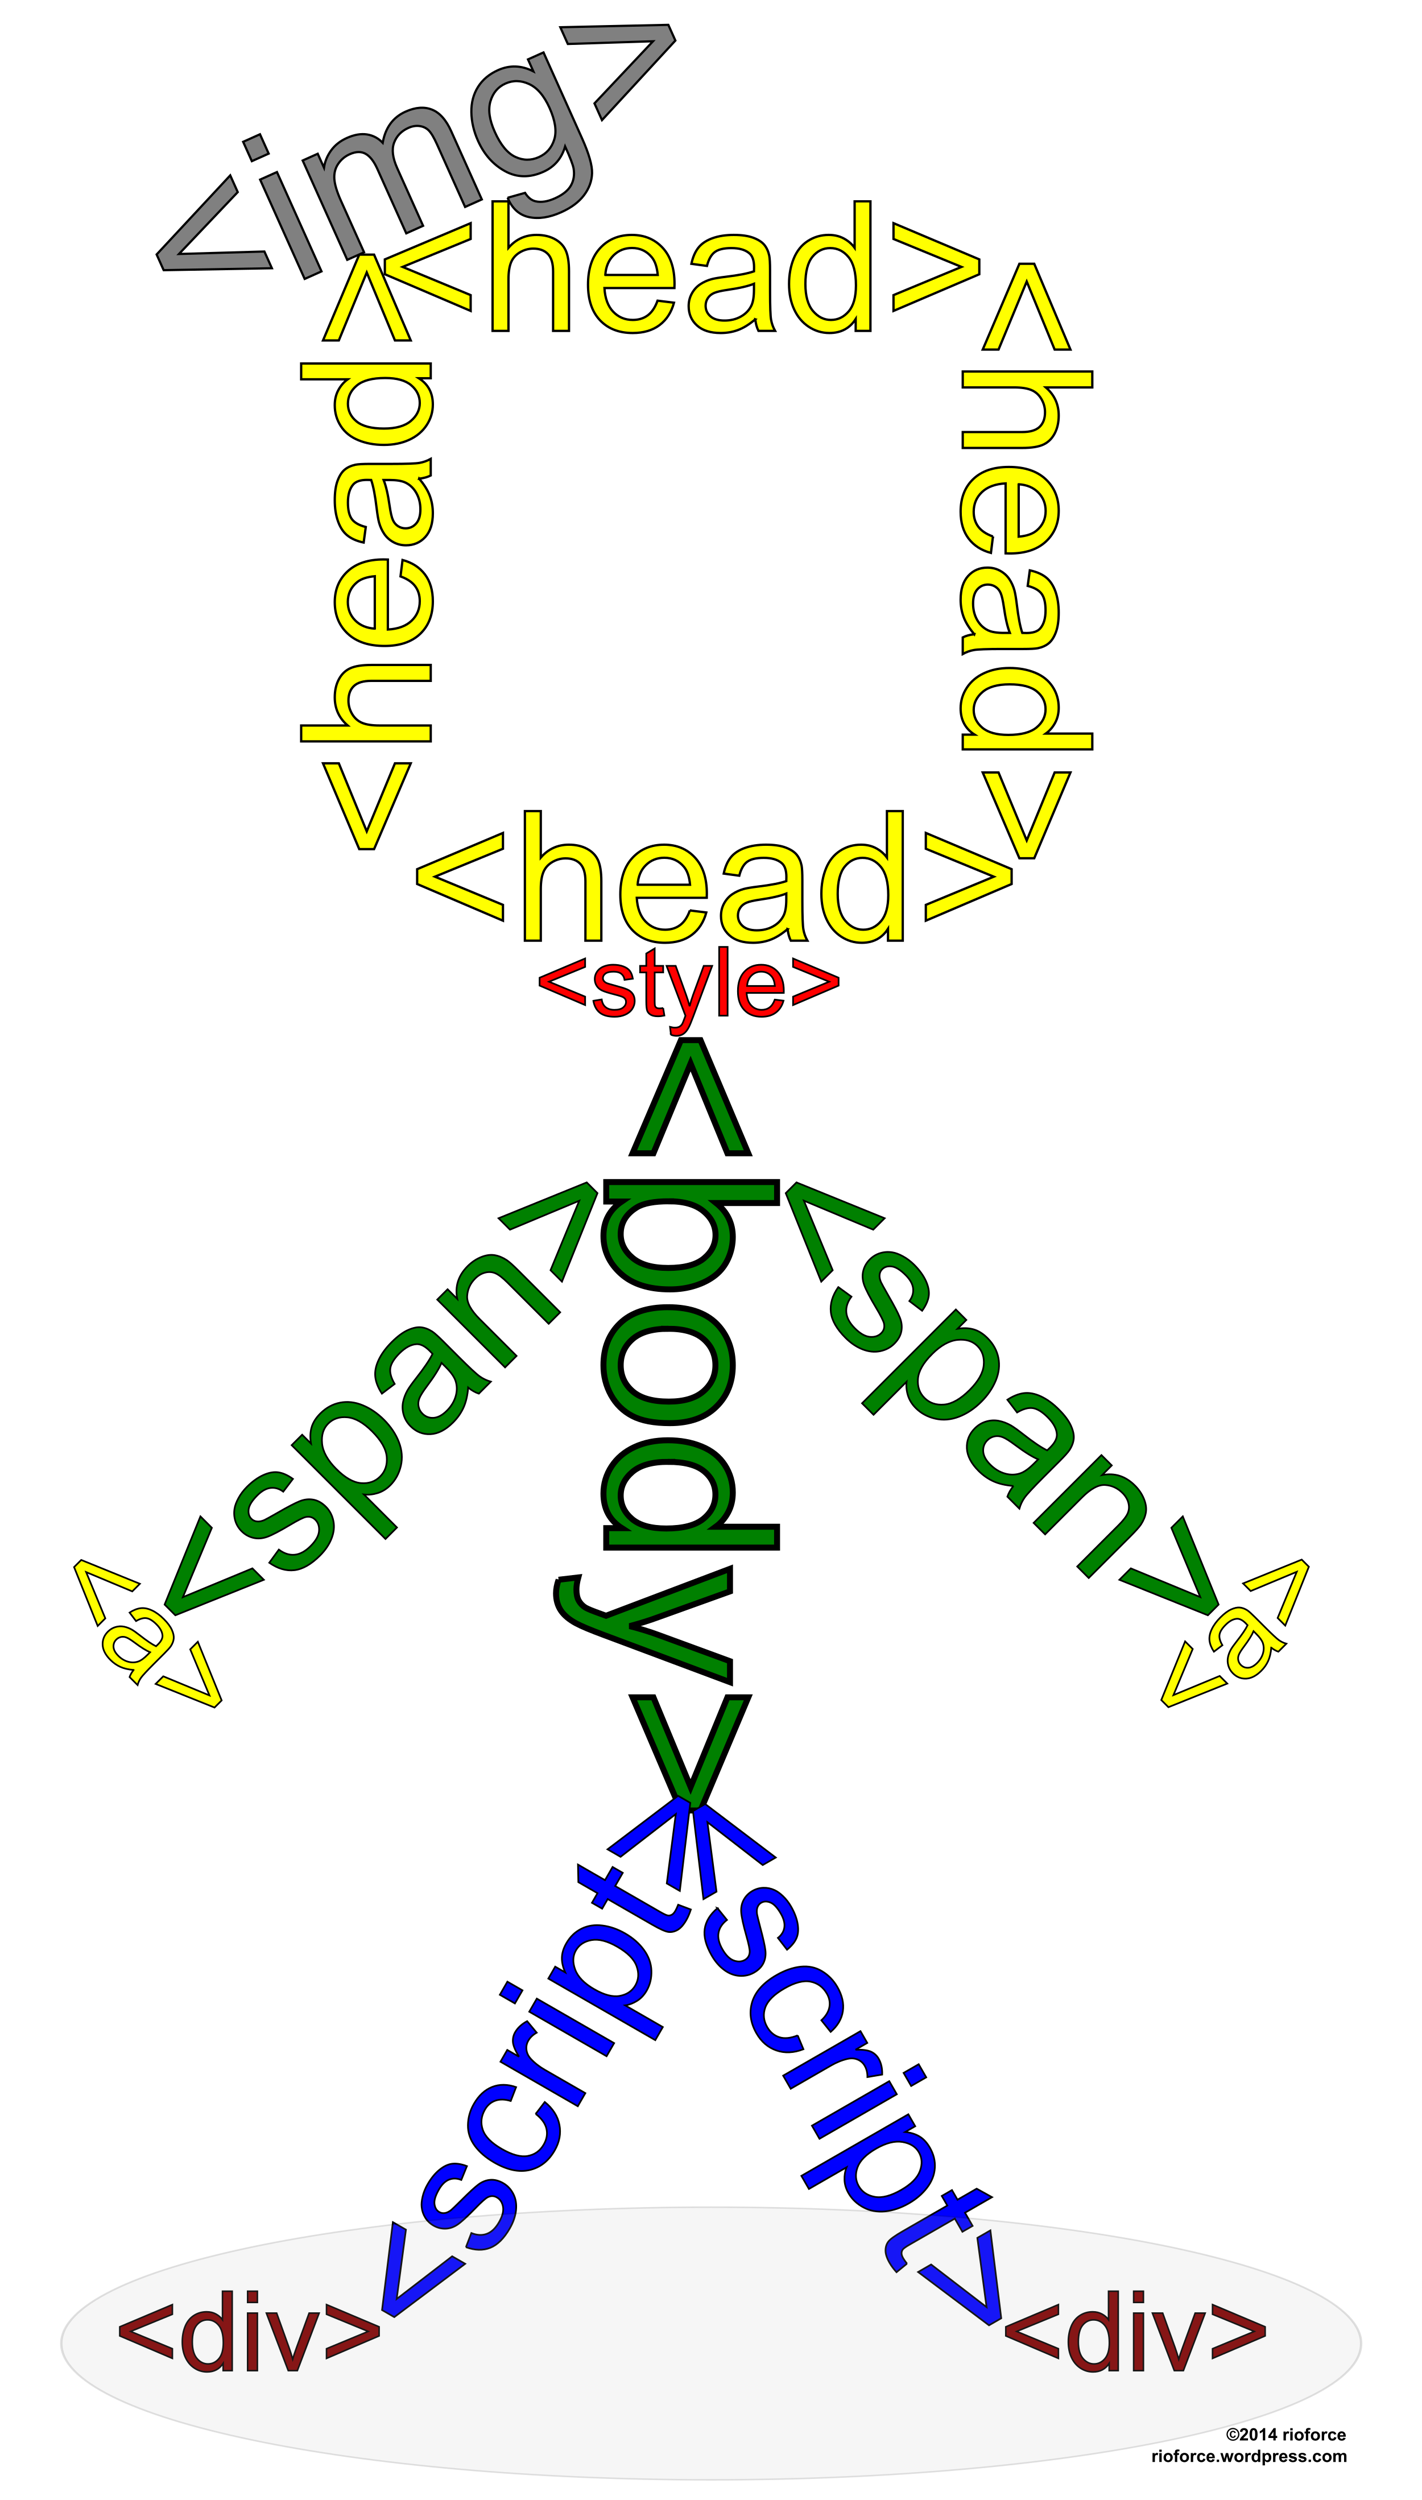 <?xml version="1.0" encoding="UTF-8" standalone="no"?>
<!-- Created with Inkscape (http://www.inkscape.org/) -->

<svg
   xmlns:dc="http://purl.org/dc/elements/1.1/"
   xmlns:cc="http://creativecommons.org/ns#"
   xmlns:rdf="http://www.w3.org/1999/02/22-rdf-syntax-ns#"
   xmlns:svg="http://www.w3.org/2000/svg"
   xmlns="http://www.w3.org/2000/svg"
   xmlns:sodipodi="http://sodipodi.sourceforge.net/DTD/sodipodi-0.dtd"
   xmlns:inkscape="http://www.inkscape.org/namespaces/inkscape"
   width="256"
   height="450"
   id="svg2"
   version="1.1"
   inkscape:version="0.48.4 r9939"
   sodipodi:docname="HTML-Skeleton.svg">
  <defs
     id="defs4">
    <filter
       id="filter3124"
       inkscape:label="Feather"
       inkscape:menu="ABCs"
       inkscape:menu-tooltip="Blurred mask on the edge without altering the contents"
       color-interpolation-filters="sRGB">
      <feGaussianBlur
         id="feGaussianBlur3126"
         result="result6"
         stdDeviation="5" />
      <feComposite
         in2="result6"
         id="feComposite3128"
         operator="atop"
         in="SourceGraphic"
         result="result91" />
      <feComposite
         in2="result91"
         id="feComposite3130"
         operator="in"
         result="result92" />
      <feComposite
         in2="result92"
         id="feComposite3132"
         operator="in" />
    </filter>
  </defs>
  <sodipodi:namedview
     id="base"
     pagecolor="#ffffff"
     bordercolor="#666666"
     borderopacity="1.0"
     inkscape:pageopacity="0.0"
     inkscape:pageshadow="2"
     inkscape:zoom="0.98994949"
     inkscape:cx="-42.573747"
     inkscape:cy="240.89747"
     inkscape:document-units="px"
     inkscape:current-layer="layer1"
     showgrid="false"
     inkscape:window-width="1366"
     inkscape:window-height="705"
     inkscape:window-x="-8"
     inkscape:window-y="-8"
     inkscape:window-maximized="1" />
  <g
     inkscape:label="Layer 1"
     inkscape:groupmode="layer"
     id="layer1"
     transform="translate(0,-602.362)">
    <g
       transform="matrix(0,1.074,-1.074,0,385.379,1680.221)"
       style="font-size:40px;font-style:normal;font-weight:normal;line-height:125%;letter-spacing:0px;word-spacing:0px;fill:#008000;fill-opacity:1;stroke:#000000;font-family:Sans"
       id="flowRoot3089">
      <path
         d="m -829.25,244.685 0,-3.281 18.965,-8.008 0,3.496 -15.039,6.172 15.039,6.23 0,3.496 z"
         id="path3154"
         inkscape:connector-curvature="0" />
      <path
         d="m -802.199,257.204 -3.262,0 0,-28.633 3.516,0 0,10.215 c 1.484,-1.862 3.379,-2.793 5.684,-2.793 1.276,2e-5 2.484,0.257 3.623,0.771 1.139,0.514 2.077,1.237 2.812,2.168 0.736,0.931 1.312,2.054 1.729,3.369 0.417,1.315 0.625,2.721 0.625,4.219 -2e-5,3.555 -0.879,6.302 -2.637,8.242 -1.758,1.94 -3.867,2.91 -6.328,2.91 -2.448,0 -4.369,-1.022 -5.762,-3.066 z m -0.039,-10.527 c -10e-6,2.487 0.339,4.284 1.016,5.391 1.107,1.81 2.604,2.715 4.492,2.715 1.536,1e-5 2.865,-0.667 3.984,-2.002 1.12,-1.335 1.68,-3.324 1.68,-5.967 -10e-6,-2.708 -0.537,-4.707 -1.611,-5.996 -1.074,-1.289 -2.373,-1.934 -3.896,-1.934 -1.536,1e-5 -2.865,0.667 -3.984,2.002 -1.12,1.335 -1.68,3.265 -1.68,5.791 z"
         id="path3156"
         inkscape:connector-curvature="0" />
      <path
         d="m -784.484,246.833 c -10e-6,-3.841 1.068,-6.686 3.203,-8.535 1.784,-1.536 3.958,-2.305 6.523,-2.305 2.852,2e-5 5.182,0.934 6.992,2.803 1.81,1.869 2.715,4.45 2.715,7.744 -2e-5,2.669 -0.4,4.769 -1.201,6.299 -0.801,1.53 -1.966,2.718 -3.496,3.564 -1.53,0.846 -3.2,1.27 -5.01,1.27 -2.904,0 -5.251,-0.931 -7.041,-2.793 -1.79,-1.862 -2.686,-4.544 -2.686,-8.047 z m 3.613,0 c -10e-6,2.656 0.579,4.645 1.738,5.967 1.159,1.322 2.617,1.982 4.375,1.982 1.745,1e-5 3.197,-0.664 4.355,-1.992 1.159,-1.328 1.738,-3.353 1.738,-6.074 -2e-5,-2.565 -0.583,-4.508 -1.748,-5.83 -1.165,-1.322 -2.614,-1.982 -4.346,-1.982 -1.758,2e-5 -3.216,0.658 -4.375,1.973 -1.159,1.315 -1.738,3.301 -1.738,5.957 z"
         id="path3158"
         inkscape:connector-curvature="0" />
      <path
         d="m -747.453,257.204 0,-2.617 c -1.315,2.057 -3.249,3.086 -5.801,3.086 -1.654,0 -3.174,-0.456 -4.561,-1.367 -1.387,-0.911 -2.461,-2.184 -3.223,-3.818 -0.762,-1.634 -1.143,-3.512 -1.143,-5.635 0,-2.07 0.345,-3.949 1.035,-5.635 0.69,-1.686 1.725,-2.978 3.105,-3.877 1.38,-0.898 2.923,-1.348 4.629,-1.348 1.25,2e-5 2.363,0.264 3.34,0.791 0.977,0.527 1.771,1.214 2.383,2.061 l 0,-10.273 3.496,0 0,28.633 z m -11.113,-10.352 c 0,2.656 0.56,4.642 1.68,5.957 1.12,1.315 2.441,1.973 3.965,1.973 1.536,1e-5 2.842,-0.628 3.916,-1.885 1.074,-1.257 1.611,-3.174 1.611,-5.752 -2e-5,-2.839 -0.547,-4.922 -1.641,-6.25 -1.094,-1.328 -2.441,-1.992 -4.043,-1.992 -1.563,2e-5 -2.868,0.638 -3.916,1.914 -1.048,1.276 -1.572,3.288 -1.572,6.035 z"
         id="path3160"
         inkscape:connector-curvature="0" />
      <path
         d="m -738.801,265.192 -0.391,-3.301 c 0.768,0.208 1.439,0.312 2.012,0.312 0.781,-10e-6 1.406,-0.13 1.875,-0.391 0.469,-0.26 0.853,-0.625 1.152,-1.094 0.221,-0.352 0.579,-1.224 1.074,-2.617 0.065,-0.195 0.169,-0.482 0.312,-0.859 l -7.871,-20.781 3.789,0 4.316,12.012 c 0.56,1.523 1.061,3.125 1.504,4.805 0.404,-1.615 0.885,-3.19 1.445,-4.727 l 4.434,-12.09 3.516,0 -7.891,21.094 c -0.846,2.279 -1.504,3.848 -1.973,4.707 -0.625,1.159 -1.341,2.008 -2.148,2.549 -0.807,0.54 -1.771,0.811 -2.891,0.811 -0.677,-1e-5 -1.432,-0.143 -2.266,-0.43 z"
         id="path3162"
         inkscape:connector-curvature="0" />
      <path
         d="m -700.129,244.685 -18.965,8.105 0,-3.496 15.02,-6.23 -15.02,-6.172 0,-3.496 18.965,8.008 z"
         id="path3164"
         inkscape:connector-curvature="0" />
    </g>
    <g
       style="font-size:40.47px;font-style:normal;font-weight:normal;line-height:125%;letter-spacing:0px;word-spacing:0px;fill:#ff0000;fill-opacity:1;stroke:#000000;stroke-width:0.712;font-family:Sans"
       id="text3097"
       transform="matrix(0.427,0,0,0.427,-290.831,594.312)">
      <path
         d="m 908.606,434.372 0,-3.32 19.188,-8.102 0,3.537 -15.216,6.244 15.216,6.304 0,3.537 z"
         id="path3167"
         inkscape:connector-curvature="0" />
      <path
         d="m 931.271,440.774 3.517,-0.553 c 0.198,1.41 0.748,2.49 1.65,3.241 0.902,0.751 2.164,1.126 3.784,1.126 1.634,1e-5 2.846,-0.333 3.636,-0.998 0.79,-0.665 1.186,-1.446 1.186,-2.342 -2e-5,-0.804 -0.349,-1.436 -1.047,-1.897 -0.487,-0.316 -1.699,-0.718 -3.636,-1.205 -2.608,-0.659 -4.417,-1.228 -5.424,-1.709 -1.008,-0.481 -1.772,-1.146 -2.292,-1.996 -0.52,-0.85 -0.781,-1.788 -0.781,-2.816 0,-0.935 0.214,-1.802 0.642,-2.599 0.428,-0.797 1.011,-1.459 1.749,-1.986 0.553,-0.408 1.308,-0.754 2.263,-1.037 0.955,-0.283 1.979,-0.425 3.073,-0.425 1.647,2e-5 3.093,0.237 4.338,0.711 1.245,0.474 2.164,1.117 2.757,1.927 0.593,0.81 1.001,1.894 1.225,3.251 l -3.478,0.474 c -0.158,-1.08 -0.616,-1.923 -1.373,-2.529 -0.758,-0.606 -1.828,-0.909 -3.211,-0.909 -1.634,2e-5 -2.799,0.27 -3.498,0.81 -0.698,0.54 -1.047,1.173 -1.047,1.897 0,0.461 0.145,0.876 0.435,1.245 0.29,0.382 0.744,0.698 1.364,0.949 0.356,0.132 1.403,0.435 3.142,0.909 2.516,0.672 4.272,1.222 5.266,1.65 0.995,0.428 1.775,1.051 2.342,1.867 0.566,0.817 0.85,1.831 0.85,3.043 -2e-5,1.186 -0.346,2.302 -1.037,3.349 -0.692,1.047 -1.69,1.858 -2.994,2.431 -1.304,0.573 -2.78,0.86 -4.426,0.86 -2.727,0 -4.805,-0.566 -6.235,-1.699 -1.429,-1.133 -2.342,-2.813 -2.737,-5.039 z"
         id="path3169"
         inkscape:connector-curvature="0" />
      <path
         d="m 960.695,443.857 0.514,3.142 c -1.001,0.211 -1.897,0.316 -2.687,0.316 -1.291,0 -2.292,-0.204 -3.004,-0.613 -0.711,-0.408 -1.212,-0.945 -1.502,-1.611 -0.29,-0.665 -0.435,-2.065 -0.435,-4.199 l 0,-12.074 -2.608,0 0,-2.767 2.608,0 0,-5.197 3.537,-2.134 0,7.331 3.577,0 0,2.767 -3.577,0 0,12.272 c -10e-6,1.014 0.063,1.667 0.188,1.956 0.125,0.29 0.329,0.52 0.613,0.692 0.283,0.171 0.688,0.257 1.215,0.257 0.395,1e-5 0.916,-0.046 1.561,-0.138 z"
         id="path3171"
         inkscape:connector-curvature="0" />
      <path
         d="m 963.996,455.121 -0.395,-3.34 c 0.777,0.211 1.456,0.316 2.035,0.316 0.79,-1e-5 1.423,-0.132 1.897,-0.395 0.474,-0.263 0.863,-0.632 1.166,-1.107 0.224,-0.356 0.586,-1.238 1.087,-2.648 0.066,-0.198 0.171,-0.487 0.316,-0.869 l -7.964,-21.026 3.834,0 4.367,12.153 c 0.566,1.541 1.074,3.162 1.522,4.861 0.408,-1.634 0.896,-3.228 1.462,-4.782 l 4.486,-12.232 3.557,0 -7.983,21.342 c -0.856,2.305 -1.522,3.893 -1.996,4.762 -0.632,1.172 -1.357,2.032 -2.174,2.579 -0.817,0.547 -1.792,0.82 -2.925,0.82 -0.685,-1e-5 -1.449,-0.145 -2.292,-0.435 z"
         id="path3173"
         inkscape:connector-curvature="0" />
      <path
         d="m 984.31,447.039 0,-28.97 3.557,0 0,28.97 z"
         id="path3175"
         inkscape:connector-curvature="0" />
      <path
         d="m 1007.766,440.28 3.675,0.455 c -0.58,2.147 -1.653,3.814 -3.221,5 -1.568,1.186 -3.57,1.778 -6.007,1.778 -3.07,0 -5.503,-0.945 -7.302,-2.836 -1.798,-1.89 -2.697,-4.542 -2.697,-7.954 0,-3.531 0.909,-6.271 2.727,-8.221 1.818,-1.95 4.176,-2.925 7.074,-2.925 2.806,2e-5 5.098,0.955 6.877,2.865 1.778,1.91 2.668,4.598 2.668,8.062 0,0.211 -0.01,0.527 -0.02,0.949 l -15.651,0 c 0.132,2.305 0.784,4.071 1.956,5.296 1.172,1.225 2.635,1.838 4.387,1.838 1.304,1e-5 2.417,-0.343 3.34,-1.028 0.922,-0.685 1.653,-1.778 2.193,-3.28 z m -11.679,-5.75 11.718,0 c -0.158,-1.765 -0.606,-3.089 -1.344,-3.972 -1.133,-1.37 -2.602,-2.055 -4.407,-2.055 -1.634,2e-5 -3.007,0.547 -4.12,1.64 -1.113,1.093 -1.729,2.556 -1.848,4.387 z"
         id="path3177"
         inkscape:connector-curvature="0" />
      <path
         d="m 1034.661,434.372 -19.188,8.201 0,-3.537 15.196,-6.304 -15.196,-6.244 0,-3.537 19.188,8.102 z"
         id="path3179"
         inkscape:connector-curvature="0" />
    </g>
    <g
       transform="matrix(0.302,-0.302,0.302,0.302,-290.831,594.312)"
       style="font-size:51.844px;font-style:normal;font-weight:normal;line-height:125%;letter-spacing:0px;word-spacing:0px;fill:#ffff00;fill-opacity:1;stroke:#000000;stroke-width:0.712;font-family:Sans"
       id="text3101">
      <path
         d="m 307.624,1351.913 0,-4.253 24.58,-10.379 0,4.531 -19.492,7.999 19.492,8.075 0,4.531 z"
         id="path3182"
         inkscape:connector-curvature="0" />
      <path
         d="m 356.025,1364.823 c -1.688,1.435 -3.312,2.447 -4.873,3.038 -1.561,0.591 -3.236,0.886 -5.025,0.886 -2.953,0 -5.223,-0.722 -6.81,-2.164 -1.586,-1.443 -2.38,-3.287 -2.38,-5.531 0,-1.316 0.3,-2.519 0.899,-3.607 0.599,-1.089 1.384,-1.962 2.354,-2.62 0.97,-0.658 2.063,-1.156 3.278,-1.494 0.894,-0.236 2.245,-0.464 4.05,-0.683 3.679,-0.439 6.388,-0.962 8.126,-1.569 0.017,-0.624 0.025,-1.021 0.025,-1.19 -2e-5,-1.856 -0.43,-3.164 -1.291,-3.924 -1.164,-1.029 -2.894,-1.544 -5.189,-1.544 -2.143,10e-5 -3.725,0.376 -4.746,1.127 -1.021,0.751 -1.776,2.08 -2.266,3.987 l -4.455,-0.608 c 0.405,-1.907 1.072,-3.447 2,-4.62 0.928,-1.173 2.27,-2.076 4.025,-2.709 1.755,-0.633 3.789,-0.949 6.101,-0.949 2.295,0 4.16,0.27 5.594,0.81 1.434,0.54 2.489,1.219 3.164,2.038 0.675,0.819 1.148,1.852 1.418,3.101 0.152,0.776 0.228,2.177 0.228,4.202 l 0,6.075 c -3e-5,4.236 0.097,6.915 0.291,8.037 0.194,1.122 0.578,2.198 1.152,3.228 l -4.759,0 c -0.473,-0.945 -0.776,-2.05 -0.911,-3.316 z m -0.38,-10.176 c -1.654,0.675 -4.135,1.249 -7.442,1.721 -1.873,0.27 -3.198,0.574 -3.974,0.911 -0.776,0.338 -1.375,0.831 -1.797,1.481 -0.422,0.65 -0.633,1.371 -0.633,2.164 0,1.215 0.46,2.228 1.38,3.038 0.92,0.81 2.266,1.215 4.038,1.215 1.755,0 3.316,-0.384 4.683,-1.152 1.367,-0.768 2.371,-1.818 3.012,-3.152 0.489,-1.029 0.734,-2.548 0.734,-4.557 z"
         id="path3184"
         inkscape:connector-curvature="0" />
      <path
         d="m 391.338,1351.913 -24.58,10.505 0,-4.531 19.467,-8.075 -19.467,-7.999 0,-4.531 24.58,10.379 z"
         id="path3186"
         inkscape:connector-curvature="0" />
    </g>
    <g
       transform="matrix(0.302,-0.302,0.302,0.302,-290.831,594.312)"
       style="font-size:77.954px;font-style:normal;font-weight:normal;line-height:125%;letter-spacing:0px;word-spacing:0px;fill:#008000;fill-opacity:1;stroke:#000000;stroke-width:0.712;font-family:Sans"
       id="text3105">
      <path
         d="m 39.012,1028.528 0,-6.395 36.96,-15.606 0,6.813 -29.309,12.028 29.309,12.142 0,6.813 z"
         id="path3189"
         inkscape:connector-curvature="0" />
      <path
         d="m 82.671,1040.861 6.775,-1.066 c 0.381,2.715 1.44,4.796 3.178,6.242 1.738,1.446 4.168,2.17 7.289,2.17 3.147,0 5.481,-0.641 7.004,-1.922 1.523,-1.281 2.284,-2.785 2.284,-4.511 -3e-5,-1.548 -0.672,-2.766 -2.017,-3.654 -0.939,-0.609 -3.273,-1.383 -7.004,-2.322 -5.024,-1.269 -8.507,-2.366 -10.448,-3.292 -1.941,-0.926 -3.413,-2.208 -4.415,-3.844 -1.002,-1.637 -1.504,-3.445 -1.504,-5.424 -4e-6,-1.802 0.412,-3.47 1.237,-5.005 0.825,-1.535 1.948,-2.81 3.369,-3.825 1.066,-0.787 2.519,-1.453 4.358,-1.998 1.84,-0.546 3.813,-0.818 5.919,-0.818 3.172,10e-5 5.957,0.457 8.355,1.37 2.398,0.914 4.168,2.151 5.31,3.711 1.142,1.561 1.929,3.648 2.36,6.261 l -6.699,0.913 c -0.305,-2.081 -1.186,-3.705 -2.645,-4.872 -1.459,-1.167 -3.521,-1.751 -6.185,-1.751 -3.147,0 -5.392,0.52 -6.737,1.561 -1.345,1.04 -2.017,2.259 -2.017,3.654 -1e-5,0.888 0.279,1.688 0.837,2.398 0.558,0.736 1.434,1.345 2.626,1.827 0.685,0.254 2.702,0.837 6.052,1.751 4.847,1.294 8.228,2.354 10.144,3.178 1.916,0.825 3.419,2.024 4.511,3.597 1.091,1.573 1.637,3.527 1.637,5.862 -3e-5,2.284 -0.666,4.434 -1.998,6.452 -1.332,2.017 -3.254,3.578 -5.767,4.682 -2.512,1.104 -5.354,1.656 -8.526,1.656 -5.253,0 -9.256,-1.091 -12.009,-3.273 -2.753,-2.182 -4.511,-5.418 -5.272,-9.706 z"
         id="path3191"
         inkscape:connector-curvature="0" />
      <path
         d="m 124.389,1068.419 0,-55.915 6.242,0 0,5.253 c 1.472,-2.055 3.134,-3.597 4.986,-4.625 1.852,-1.028 4.098,-1.542 6.737,-1.542 3.451,10e-5 6.496,0.888 9.135,2.664 2.639,1.776 4.631,4.282 5.976,7.518 1.345,3.235 2.017,6.782 2.017,10.639 -4e-5,4.136 -0.742,7.86 -2.227,11.172 -1.485,3.312 -3.641,5.849 -6.471,7.613 -2.829,1.764 -5.805,2.645 -8.926,2.645 -2.284,0 -4.333,-0.482 -6.147,-1.446 -1.814,-0.964 -3.305,-2.182 -4.472,-3.654 l 0,19.679 z m 6.204,-35.475 c -1e-5,5.202 1.053,9.046 3.159,11.533 2.106,2.487 4.656,3.73 7.651,3.73 3.045,0 5.652,-1.288 7.822,-3.863 2.17,-2.576 3.254,-6.566 3.254,-11.971 -4e-5,-5.151 -1.059,-9.008 -3.178,-11.571 -2.119,-2.563 -4.65,-3.844 -7.594,-3.844 -2.918,0 -5.5,1.364 -7.746,4.092 -2.246,2.728 -3.369,6.693 -3.369,11.895 z"
         id="path3193"
         inkscape:connector-curvature="0" />
      <path
         d="m 194.159,1047.941 c -2.538,2.157 -4.98,3.679 -7.327,4.568 -2.347,0.888 -4.866,1.332 -7.556,1.332 -4.441,0 -7.854,-1.085 -10.239,-3.254 -2.385,-2.17 -3.578,-4.942 -3.578,-8.317 0,-1.979 0.45,-3.787 1.351,-5.424 0.901,-1.637 2.081,-2.95 3.54,-3.94 1.459,-0.99 3.102,-1.738 4.929,-2.246 1.345,-0.355 3.375,-0.698 6.09,-1.028 5.532,-0.66 9.605,-1.446 12.218,-2.36 0.025,-0.939 0.038,-1.535 0.038,-1.789 -3e-5,-2.791 -0.647,-4.758 -1.941,-5.9 -1.751,-1.548 -4.352,-2.322 -7.803,-2.322 -3.223,0 -5.602,0.565 -7.137,1.694 -1.535,1.129 -2.671,3.128 -3.407,5.995 l -6.699,-0.913 c 0.609,-2.868 1.611,-5.183 3.007,-6.947 1.396,-1.764 3.413,-3.121 6.052,-4.073 2.639,-0.952 5.697,-1.427 9.173,-1.427 3.451,10e-5 6.255,0.406 8.412,1.218 2.157,0.812 3.743,1.833 4.758,3.064 1.015,1.231 1.726,2.785 2.132,4.663 0.228,1.167 0.343,3.273 0.343,6.319 l 0,9.135 c -4e-5,6.369 0.146,10.398 0.438,12.085 0.292,1.688 0.869,3.305 1.732,4.853 l -7.156,0 c -0.711,-1.421 -1.167,-3.083 -1.37,-4.986 z m -0.571,-15.302 c -2.487,1.015 -6.217,1.878 -11.191,2.588 -2.817,0.406 -4.809,0.863 -5.976,1.37 -1.167,0.507 -2.068,1.25 -2.703,2.227 -0.634,0.977 -0.952,2.062 -0.952,3.254 -10e-6,1.827 0.691,3.35 2.074,4.568 1.383,1.218 3.407,1.827 6.071,1.827 2.639,0 4.986,-0.577 7.042,-1.732 2.055,-1.155 3.565,-2.734 4.53,-4.739 0.736,-1.548 1.104,-3.832 1.104,-6.851 z"
         id="path3195"
         inkscape:connector-curvature="0" />
      <path
         d="m 211.173,1052.927 0,-40.423 6.166,0 0,5.748 c 2.969,-4.441 7.257,-6.661 12.865,-6.661 2.436,10e-5 4.675,0.438 6.718,1.313 2.043,0.875 3.572,2.024 4.587,3.445 1.015,1.421 1.726,3.109 2.132,5.062 0.254,1.269 0.381,3.489 0.381,6.661 l 0,24.855 -6.851,0 0,-24.589 c -4e-5,-2.791 -0.266,-4.878 -0.799,-6.261 -0.533,-1.383 -1.478,-2.487 -2.836,-3.312 -1.358,-0.825 -2.95,-1.237 -4.777,-1.237 -2.918,0 -5.437,0.926 -7.556,2.779 -2.119,1.853 -3.178,5.367 -3.178,10.544 l 0,22.077 z"
         id="path3197"
         inkscape:connector-curvature="0" />
      <path
         d="m 290.65,1028.528 -36.96,15.796 0,-6.813 29.271,-12.142 -29.271,-12.028 0,-6.813 36.96,15.606 z"
         id="path3199"
         inkscape:connector-curvature="0" />
    </g>
    <g
       style="font-size:76.305px;font-style:normal;font-weight:normal;line-height:125%;letter-spacing:0px;word-spacing:0px;fill:#ffff00;fill-opacity:1;stroke:#000000;stroke-width:0.974;font-family:Sans"
       id="text3109"
       transform="matrix(0.427,0,0,0.427,-290.831,594.312)">
      <path
         d="m 856.982,391.545 0,-6.259 36.178,-15.276 0,6.669 -28.689,11.774 28.689,11.885 0,6.669 z"
         id="path3202"
         inkscape:connector-curvature="0" />
      <path
         d="m 902.4,415.427 0,-54.621 6.706,0 0,19.598 c 3.13,-3.626 7.079,-5.44 11.848,-5.44 2.931,4e-5 5.477,0.578 7.638,1.732 2.161,1.155 3.707,2.751 4.639,4.788 0.931,2.037 1.397,4.993 1.397,8.867 l 0,25.075 -6.706,0 0,-25.075 c -3e-5,-3.353 -0.727,-5.794 -2.18,-7.321 -1.453,-1.528 -3.509,-2.291 -6.166,-2.291 -1.987,4e-5 -3.856,0.515 -5.607,1.546 -1.751,1.031 -2.999,2.428 -3.744,4.192 -0.745,1.764 -1.118,4.198 -1.118,7.303 l 0,21.647 z"
         id="path3204"
         inkscape:connector-curvature="0" />
      <path
         d="m 971.961,402.685 6.93,0.857 c -1.093,4.049 -3.117,7.191 -6.073,9.426 -2.956,2.236 -6.731,3.353 -11.326,3.353 -5.787,0 -10.376,-1.782 -13.767,-5.347 -3.391,-3.564 -5.086,-8.563 -5.086,-14.996 -10e-6,-6.657 1.714,-11.823 5.142,-15.499 3.428,-3.676 7.874,-5.514 13.338,-5.514 5.291,4e-5 9.613,1.801 12.966,5.402 3.353,3.602 5.03,8.669 5.03,15.201 -3e-5,0.397 -0.013,0.994 -0.037,1.788 l -29.509,0 c 0.248,4.347 1.478,7.675 3.689,9.985 2.211,2.31 4.968,3.465 8.271,3.465 2.459,1e-5 4.558,-0.646 6.297,-1.937 1.739,-1.292 3.117,-3.353 4.136,-6.185 z m -22.02,-10.842 22.094,0 c -0.298,-3.328 -1.143,-5.825 -2.534,-7.489 -2.136,-2.583 -4.906,-3.875 -8.309,-3.875 -3.08,3e-5 -5.669,1.031 -7.768,3.092 -2.099,2.062 -3.26,4.819 -3.484,8.271 z"
         id="path3206"
         inkscape:connector-curvature="0" />
      <path
         d="m 1013.169,410.546 c -2.484,2.111 -4.875,3.602 -7.172,4.471 -2.298,0.869 -4.763,1.304 -7.396,1.304 -4.347,0 -7.688,-1.062 -10.022,-3.186 -2.335,-2.124 -3.502,-4.837 -3.502,-8.141 0,-1.937 0.441,-3.707 1.323,-5.309 0.882,-1.602 2.037,-2.888 3.465,-3.856 1.428,-0.969 3.037,-1.701 4.825,-2.198 1.316,-0.348 3.304,-0.683 5.961,-1.006 5.415,-0.646 9.401,-1.416 11.96,-2.31 0.025,-0.919 0.037,-1.503 0.037,-1.751 0,-2.732 -0.633,-4.657 -1.9,-5.775 -1.714,-1.515 -4.26,-2.273 -7.638,-2.273 -3.155,4e-5 -5.483,0.553 -6.986,1.658 -1.503,1.105 -2.614,3.061 -3.335,5.868 l -6.557,-0.894 c 0.596,-2.807 1.577,-5.073 2.943,-6.8 1.366,-1.726 3.341,-3.055 5.924,-3.987 2.583,-0.931 5.576,-1.397 8.979,-1.397 3.378,4e-5 6.123,0.397 8.234,1.192 2.111,0.795 3.664,1.795 4.657,2.999 0.994,1.205 1.689,2.726 2.086,4.564 0.224,1.143 0.335,3.204 0.335,6.185 l 0,8.942 c -10e-5,6.235 0.143,10.178 0.428,11.829 0.286,1.652 0.851,3.235 1.695,4.75 l -7.005,0 c -0.696,-1.391 -1.143,-3.018 -1.341,-4.881 z m -0.559,-14.978 c -2.434,0.994 -6.086,1.838 -10.954,2.534 -2.757,0.397 -4.707,0.845 -5.849,1.341 -1.143,0.497 -2.024,1.223 -2.645,2.18 -0.621,0.956 -0.931,2.018 -0.931,3.186 -10e-6,1.788 0.677,3.279 2.031,4.471 1.354,1.192 3.335,1.788 5.943,1.788 2.583,10e-6 4.881,-0.565 6.893,-1.695 2.012,-1.13 3.49,-2.676 4.434,-4.639 0.72,-1.515 1.08,-3.751 1.081,-6.706 z"
         id="path3208"
         inkscape:connector-curvature="0" />
      <path
         d="m 1055.494,415.427 0,-4.993 c -2.509,3.925 -6.197,5.887 -11.066,5.887 -3.155,0 -6.054,-0.869 -8.7,-2.608 -2.645,-1.739 -4.694,-4.167 -6.148,-7.284 -1.453,-3.117 -2.18,-6.7 -2.18,-10.749 0,-3.949 0.658,-7.532 1.975,-10.749 1.316,-3.217 3.291,-5.682 5.924,-7.396 2.633,-1.714 5.576,-2.571 8.83,-2.571 2.385,4e-5 4.508,0.503 6.371,1.509 1.863,1.006 3.378,2.316 4.545,3.931 l 0,-19.598 6.669,0 0,54.621 z m -21.2,-19.747 c 0,5.067 1.068,8.855 3.204,11.364 2.136,2.509 4.657,3.763 7.563,3.763 2.931,1e-5 5.421,-1.198 7.47,-3.595 2.049,-2.397 3.074,-6.054 3.074,-10.973 -10e-5,-5.415 -1.043,-9.389 -3.13,-11.923 -2.087,-2.534 -4.657,-3.8 -7.713,-3.8 -2.981,4e-5 -5.471,1.217 -7.47,3.651 -2,2.434 -2.999,6.272 -2.999,11.513 z"
         id="path3210"
         inkscape:connector-curvature="0" />
      <path
         d="m 1107.619,391.545 -36.178,15.462 0,-6.669 28.652,-11.885 -28.652,-11.774 0,-6.669 36.178,15.276 z"
         id="path3212"
         inkscape:connector-curvature="0" />
    </g>
    <g
       transform="matrix(0,0.427,-0.427,0,-290.831,594.312)"
       style="font-size:76.305px;font-style:normal;font-weight:normal;line-height:125%;letter-spacing:0px;word-spacing:0px;fill:#ffff00;fill-opacity:1;stroke:#000000;stroke-width:0.974;font-family:Sans"
       id="text3113">
      <path
         d="m 130.057,-1110.889 0,-6.259 36.178,-15.276 0,6.669 -28.689,11.774 28.689,11.885 0,6.669 z"
         id="path3215"
         inkscape:connector-curvature="0" />
      <path
         d="m 175.475,-1087.007 0,-54.621 6.706,0 0,19.598 c 3.13,-3.626 7.079,-5.44 11.848,-5.44 2.931,10e-5 5.477,0.578 7.638,1.732 2.161,1.155 3.707,2.751 4.639,4.788 0.931,2.037 1.397,4.993 1.397,8.867 l 0,25.075 -6.706,0 0,-25.075 c -3e-5,-3.353 -0.727,-5.794 -2.18,-7.321 -1.453,-1.528 -3.509,-2.291 -6.166,-2.291 -1.987,1e-4 -3.856,0.515 -5.607,1.546 -1.751,1.031 -2.999,2.428 -3.744,4.191 -0.745,1.764 -1.118,4.198 -1.118,7.303 l 0,21.647 z"
         id="path3217"
         inkscape:connector-curvature="0" />
      <path
         d="m 245.036,-1099.749 6.93,0.857 c -1.093,4.049 -3.117,7.191 -6.073,9.426 -2.956,2.236 -6.731,3.353 -11.326,3.353 -5.787,0 -10.376,-1.782 -13.767,-5.347 -3.391,-3.564 -5.086,-8.563 -5.086,-14.996 0,-6.657 1.714,-11.823 5.142,-15.499 3.428,-3.676 7.874,-5.514 13.338,-5.514 5.291,10e-5 9.613,1.801 12.966,5.402 3.353,3.602 5.03,8.669 5.03,15.201 -4e-5,0.398 -0.013,0.994 -0.037,1.788 l -29.509,0 c 0.248,4.347 1.478,7.675 3.689,9.985 2.211,2.31 4.968,3.465 8.271,3.465 2.459,0 4.558,-0.646 6.297,-1.937 1.739,-1.292 3.117,-3.353 4.136,-6.185 z m -22.02,-10.842 22.094,0 c -0.298,-3.328 -1.143,-5.825 -2.534,-7.489 -2.136,-2.583 -4.906,-3.875 -8.309,-3.875 -3.08,10e-5 -5.669,1.031 -7.768,3.092 -2.099,2.062 -3.26,4.819 -3.484,8.271 z"
         id="path3219"
         inkscape:connector-curvature="0" />
      <path
         d="m 286.243,-1091.888 c -2.484,2.111 -4.875,3.602 -7.172,4.471 -2.298,0.869 -4.763,1.304 -7.396,1.304 -4.347,0 -7.688,-1.062 -10.022,-3.186 -2.335,-2.124 -3.502,-4.837 -3.502,-8.141 -1e-5,-1.938 0.441,-3.707 1.323,-5.309 0.882,-1.602 2.037,-2.888 3.465,-3.856 1.428,-0.969 3.037,-1.701 4.825,-2.198 1.316,-0.348 3.304,-0.683 5.961,-1.006 5.415,-0.646 9.401,-1.416 11.96,-2.31 0.025,-0.919 0.037,-1.503 0.037,-1.751 -3e-5,-2.732 -0.633,-4.657 -1.9,-5.775 -1.714,-1.515 -4.26,-2.273 -7.638,-2.273 -3.155,0 -5.483,0.553 -6.986,1.658 -1.503,1.105 -2.614,3.061 -3.335,5.868 l -6.557,-0.894 c 0.596,-2.807 1.577,-5.073 2.943,-6.8 1.366,-1.726 3.341,-3.055 5.924,-3.987 2.583,-0.931 5.576,-1.397 8.979,-1.397 3.378,10e-5 6.123,0.398 8.234,1.192 2.111,0.795 3.664,1.795 4.657,2.999 0.994,1.205 1.689,2.726 2.086,4.564 0.224,1.143 0.335,3.204 0.335,6.185 l 0,8.942 c -4e-5,6.235 0.143,10.178 0.428,11.829 0.286,1.652 0.851,3.235 1.695,4.75 l -7.005,0 c -0.696,-1.391 -1.143,-3.018 -1.341,-4.881 z m -0.559,-14.978 c -2.434,0.994 -6.086,1.838 -10.954,2.534 -2.757,0.397 -4.707,0.845 -5.85,1.341 -1.143,0.497 -2.024,1.223 -2.645,2.18 -0.621,0.956 -0.931,2.018 -0.931,3.186 -10e-6,1.788 0.677,3.279 2.031,4.471 1.354,1.192 3.335,1.788 5.943,1.788 2.583,10e-5 4.881,-0.565 6.893,-1.695 2.012,-1.13 3.49,-2.676 4.434,-4.639 0.72,-1.515 1.08,-3.751 1.08,-6.706 z"
         id="path3221"
         inkscape:connector-curvature="0" />
      <path
         d="m 328.569,-1087.007 0,-4.993 c -2.509,3.925 -6.197,5.887 -11.066,5.887 -3.155,0 -6.054,-0.869 -8.7,-2.608 -2.645,-1.739 -4.695,-4.167 -6.148,-7.284 -1.453,-3.117 -2.18,-6.7 -2.18,-10.749 0,-3.949 0.658,-7.532 1.975,-10.749 1.316,-3.217 3.291,-5.682 5.924,-7.396 2.633,-1.714 5.576,-2.571 8.83,-2.571 2.385,10e-5 4.508,0.503 6.371,1.509 1.863,1.006 3.378,2.316 4.545,3.931 l 0,-19.598 6.669,0 0,54.621 z m -21.2,-19.747 c -10e-6,5.067 1.068,8.855 3.204,11.364 2.136,2.509 4.657,3.763 7.563,3.763 2.931,0 5.421,-1.198 7.47,-3.595 2.049,-2.397 3.074,-6.054 3.074,-10.973 -3e-5,-5.415 -1.043,-9.389 -3.13,-11.923 -2.086,-2.534 -4.657,-3.8 -7.712,-3.8 -2.981,0 -5.471,1.217 -7.47,3.651 -2,2.434 -2.999,6.272 -2.999,11.513 z"
         id="path3223"
         inkscape:connector-curvature="0" />
      <path
         d="m 380.693,-1110.889 -36.178,15.462 0,-6.669 28.652,-11.885 -28.652,-11.774 0,-6.669 36.178,15.276 z"
         id="path3225"
         inkscape:connector-curvature="0" />
    </g>
    <g
       transform="matrix(0,-0.427,0.427,0,-290.831,594.312)"
       style="font-size:76.305px;font-style:normal;font-weight:normal;line-height:125%;letter-spacing:0px;word-spacing:0px;fill:#ffff00;fill-opacity:1;stroke:#000000;stroke-width:0.974;font-family:Sans"
       id="text3117">
      <path
         d="m -376.839,838.82 0,-6.259 36.178,-15.276 0,6.669 -28.689,11.774 28.689,11.885 0,6.669 z"
         id="path3228"
         inkscape:connector-curvature="0" />
      <path
         d="m -331.421,862.703 0,-54.621 6.706,0 0,19.598 c 3.13,-3.626 7.079,-5.44 11.848,-5.44 2.931,4e-5 5.477,0.578 7.638,1.733 2.161,1.155 3.707,2.751 4.639,4.788 0.931,2.037 1.397,4.993 1.397,8.867 l 0,25.075 -6.706,0 0,-25.075 c -3e-5,-3.353 -0.727,-5.794 -2.18,-7.321 -1.453,-1.528 -3.509,-2.291 -6.166,-2.291 -1.987,3e-5 -3.856,0.515 -5.607,1.546 -1.751,1.031 -2.999,2.428 -3.744,4.192 -0.745,1.764 -1.118,4.198 -1.118,7.303 l 0,21.647 z"
         id="path3230"
         inkscape:connector-curvature="0" />
      <path
         d="m -261.86,849.961 6.93,0.857 c -1.093,4.049 -3.117,7.191 -6.073,9.426 -2.956,2.235 -6.731,3.353 -11.327,3.353 -5.787,0 -10.376,-1.782 -13.767,-5.347 -3.39,-3.564 -5.086,-8.563 -5.086,-14.996 0,-6.657 1.714,-11.823 5.142,-15.499 3.428,-3.676 7.874,-5.514 13.338,-5.514 5.291,4e-5 9.613,1.801 12.966,5.402 3.353,3.602 5.03,8.669 5.03,15.201 -4e-5,0.397 -0.013,0.994 -0.037,1.788 l -29.509,0 c 0.248,4.347 1.478,7.675 3.689,9.985 2.211,2.31 4.968,3.465 8.271,3.465 2.459,0 4.558,-0.646 6.297,-1.937 1.739,-1.292 3.117,-3.353 4.136,-6.185 z m -22.02,-10.842 22.094,0 c -0.298,-3.328 -1.143,-5.825 -2.534,-7.489 -2.136,-2.583 -4.906,-3.875 -8.309,-3.875 -3.08,4e-5 -5.669,1.031 -7.768,3.092 -2.099,2.062 -3.26,4.819 -3.484,8.271 z"
         id="path3232"
         inkscape:connector-curvature="0" />
      <path
         d="m -220.653,857.822 c -2.484,2.111 -4.875,3.602 -7.172,4.471 -2.298,0.869 -4.763,1.304 -7.396,1.304 -4.347,0 -7.688,-1.062 -10.022,-3.186 -2.335,-2.124 -3.502,-4.837 -3.502,-8.141 0,-1.937 0.441,-3.707 1.323,-5.309 0.882,-1.602 2.037,-2.887 3.465,-3.856 1.428,-0.969 3.037,-1.701 4.825,-2.198 1.316,-0.348 3.304,-0.683 5.961,-1.006 5.415,-0.646 9.401,-1.416 11.96,-2.31 0.025,-0.919 0.037,-1.503 0.037,-1.751 -3e-5,-2.732 -0.633,-4.657 -1.9,-5.775 -1.714,-1.515 -4.26,-2.273 -7.638,-2.273 -3.155,3e-5 -5.483,0.553 -6.986,1.658 -1.503,1.105 -2.614,3.061 -3.335,5.868 l -6.557,-0.894 c 0.596,-2.807 1.577,-5.073 2.943,-6.8 1.366,-1.726 3.341,-3.055 5.924,-3.987 2.583,-0.931 5.576,-1.397 8.979,-1.397 3.378,4e-5 6.123,0.397 8.234,1.192 2.111,0.795 3.664,1.795 4.657,2.999 0.994,1.205 1.689,2.726 2.086,4.564 0.224,1.143 0.335,3.204 0.335,6.185 l 0,8.942 c -4e-5,6.235 0.143,10.178 0.428,11.829 0.286,1.652 0.851,3.235 1.695,4.75 l -7.005,0 c -0.696,-1.391 -1.143,-3.018 -1.341,-4.881 z m -0.559,-14.978 c -2.434,0.994 -6.086,1.838 -10.954,2.534 -2.757,0.397 -4.707,0.845 -5.85,1.341 -1.143,0.497 -2.024,1.223 -2.645,2.18 -0.621,0.956 -0.931,2.018 -0.931,3.186 -1e-5,1.788 0.677,3.279 2.031,4.471 1.354,1.192 3.335,1.788 5.943,1.788 2.583,0 4.881,-0.565 6.893,-1.695 2.012,-1.13 3.49,-2.676 4.434,-4.639 0.72,-1.515 1.08,-3.751 1.08,-6.706 z"
         id="path3234"
         inkscape:connector-curvature="0" />
      <path
         d="m -178.327,862.703 0,-4.993 c -2.509,3.925 -6.197,5.887 -11.066,5.887 -3.155,0 -6.054,-0.869 -8.7,-2.608 -2.645,-1.739 -4.695,-4.167 -6.148,-7.284 -1.453,-3.117 -2.18,-6.7 -2.18,-10.749 0,-3.949 0.658,-7.532 1.975,-10.749 1.316,-3.217 3.291,-5.682 5.924,-7.396 2.633,-1.714 5.576,-2.571 8.83,-2.571 2.385,4e-5 4.508,0.503 6.371,1.509 1.863,1.006 3.378,2.316 4.546,3.931 l 0,-19.598 6.669,0 0,54.621 z m -21.2,-19.747 c -1e-5,5.067 1.068,8.855 3.204,11.364 2.136,2.509 4.657,3.763 7.563,3.763 2.931,0 5.421,-1.198 7.47,-3.595 2.049,-2.397 3.074,-6.054 3.074,-10.973 -3e-5,-5.415 -1.043,-9.389 -3.13,-11.923 -2.086,-2.534 -4.657,-3.8 -7.712,-3.8 -2.981,3e-5 -5.471,1.217 -7.47,3.651 -2,2.434 -2.999,6.272 -2.999,11.513 z"
         id="path3236"
         inkscape:connector-curvature="0" />
      <path
         d="m -126.203,838.82 -36.178,15.462 0,-6.669 28.652,-11.885 -28.652,-11.774 0,-6.669 36.178,15.276 z"
         id="path3238"
         inkscape:connector-curvature="0" />
    </g>
    <g
       style="font-size:76.305px;font-style:normal;font-weight:normal;line-height:125%;letter-spacing:0px;word-spacing:0px;fill:#ffff00;fill-opacity:1;stroke:#000000;stroke-width:0.974;font-family:Sans"
       id="text3121"
       transform="matrix(0.427,0,0,0.427,-290.831,594.312)">
      <path
         d="m 843.357,134.471 0,-6.259 36.178,-15.276 0,6.669 -28.689,11.774 28.689,11.885 0,6.669 z"
         id="path3241"
         inkscape:connector-curvature="0" />
      <path
         d="m 888.774,158.353 0,-54.621 6.706,0 0,19.598 c 3.13,-3.626 7.079,-5.44 11.848,-5.44 2.931,4e-5 5.477,0.578 7.638,1.732 2.161,1.155 3.707,2.751 4.639,4.788 0.931,2.037 1.397,4.993 1.397,8.867 l 0,25.075 -6.706,0 0,-25.075 c -3e-5,-3.353 -0.727,-5.794 -2.18,-7.321 -1.453,-1.528 -3.509,-2.291 -6.166,-2.291 -1.987,4e-5 -3.856,0.515 -5.607,1.546 -1.751,1.031 -2.999,2.428 -3.744,4.192 -0.745,1.764 -1.118,4.198 -1.118,7.303 l 0,21.647 z"
         id="path3243"
         inkscape:connector-curvature="0" />
      <path
         d="m 958.336,145.611 6.93,0.857 c -1.093,4.049 -3.117,7.191 -6.073,9.426 -2.956,2.236 -6.731,3.353 -11.327,3.353 -5.787,0 -10.376,-1.782 -13.767,-5.347 -3.39,-3.564 -5.086,-8.563 -5.086,-14.996 0,-6.657 1.714,-11.823 5.142,-15.499 3.428,-3.676 7.874,-5.514 13.338,-5.514 5.291,4e-5 9.613,1.801 12.966,5.402 3.353,3.602 5.03,8.669 5.03,15.201 -4e-5,0.397 -0.013,0.994 -0.037,1.788 l -29.509,0 c 0.248,4.347 1.478,7.675 3.689,9.985 2.211,2.31 4.968,3.465 8.271,3.465 2.459,1e-5 4.558,-0.646 6.297,-1.937 1.739,-1.292 3.117,-3.353 4.136,-6.185 z m -22.02,-10.842 22.094,0 c -0.298,-3.328 -1.143,-5.825 -2.534,-7.489 -2.136,-2.583 -4.906,-3.875 -8.309,-3.875 -3.08,3e-5 -5.669,1.031 -7.768,3.092 -2.099,2.062 -3.26,4.819 -3.484,8.271 z"
         id="path3245"
         inkscape:connector-curvature="0" />
      <path
         d="m 999.543,153.472 c -2.484,2.111 -4.875,3.602 -7.172,4.471 -2.298,0.869 -4.763,1.304 -7.396,1.304 -4.347,0 -7.688,-1.062 -10.022,-3.186 -2.335,-2.124 -3.502,-4.837 -3.502,-8.141 0,-1.937 0.441,-3.707 1.323,-5.309 0.882,-1.602 2.037,-2.888 3.465,-3.856 1.428,-0.969 3.037,-1.701 4.825,-2.198 1.316,-0.348 3.304,-0.683 5.961,-1.006 5.415,-0.646 9.401,-1.416 11.96,-2.31 0.025,-0.919 0.037,-1.503 0.037,-1.751 -3e-5,-2.732 -0.633,-4.657 -1.9,-5.775 -1.714,-1.515 -4.26,-2.273 -7.638,-2.273 -3.155,4e-5 -5.483,0.553 -6.986,1.658 -1.503,1.105 -2.614,3.061 -3.335,5.868 l -6.557,-0.894 c 0.596,-2.807 1.577,-5.073 2.943,-6.8 1.366,-1.726 3.341,-3.055 5.924,-3.987 2.583,-0.931 5.576,-1.397 8.979,-1.397 3.378,4e-5 6.123,0.397 8.234,1.192 2.111,0.795 3.664,1.795 4.657,2.999 0.994,1.205 1.689,2.726 2.086,4.564 0.224,1.143 0.335,3.204 0.335,6.185 l 0,8.942 c 0,6.235 0.143,10.178 0.428,11.829 0.286,1.652 0.851,3.235 1.695,4.75 l -7.005,0 c -0.696,-1.391 -1.143,-3.018 -1.341,-4.881 z m -0.559,-14.978 c -2.434,0.994 -6.086,1.838 -10.954,2.534 -2.757,0.397 -4.707,0.845 -5.85,1.341 -1.143,0.497 -2.024,1.223 -2.645,2.18 -0.621,0.956 -0.931,2.018 -0.931,3.186 -10e-6,1.788 0.677,3.279 2.031,4.471 1.354,1.192 3.335,1.788 5.943,1.788 2.583,1e-5 4.881,-0.565 6.893,-1.695 2.012,-1.13 3.49,-2.676 4.434,-4.639 0.72,-1.515 1.08,-3.751 1.08,-6.706 z"
         id="path3247"
         inkscape:connector-curvature="0" />
      <path
         d="m 1041.869,158.353 0,-4.993 c -2.509,3.925 -6.197,5.887 -11.066,5.887 -3.155,0 -6.054,-0.869 -8.7,-2.608 -2.645,-1.739 -4.695,-4.167 -6.148,-7.284 -1.453,-3.117 -2.18,-6.7 -2.18,-10.749 0,-3.949 0.658,-7.532 1.975,-10.749 1.316,-3.217 3.291,-5.682 5.924,-7.396 2.633,-1.714 5.576,-2.571 8.83,-2.571 2.385,4e-5 4.508,0.503 6.371,1.509 1.863,1.006 3.378,2.316 4.545,3.931 l 0,-19.598 6.669,0 0,54.621 z m -21.2,-19.747 c 0,5.067 1.068,8.855 3.204,11.364 2.136,2.509 4.657,3.763 7.563,3.763 2.931,1e-5 5.421,-1.198 7.47,-3.595 2.049,-2.397 3.074,-6.054 3.074,-10.973 -10e-5,-5.415 -1.043,-9.389 -3.13,-11.923 -2.087,-2.534 -4.657,-3.8 -7.713,-3.8 -2.981,4e-5 -5.471,1.217 -7.47,3.651 -2,2.434 -2.999,6.272 -2.999,11.513 z"
         id="path3249"
         inkscape:connector-curvature="0" />
      <path
         d="m 1093.993,134.471 -36.178,15.462 0,-6.669 28.652,-11.885 -28.652,-11.774 0,-6.669 36.178,15.276 z"
         id="path3251"
         inkscape:connector-curvature="0" />
    </g>
    <g
       transform="matrix(0.302,0.302,-0.302,0.302,-290.831,594.312)"
       inkscape:transform-center-x="15.959134"
       inkscape:transform-center-y="-1.4752136e-005"
       style="font-size:77.954px;font-style:normal;font-weight:normal;line-height:125%;letter-spacing:0px;word-spacing:0px;fill:#008000;fill-opacity:1;stroke:#000000;stroke-width:0.712;font-family:Sans"
       id="text3125">
      <path
         d="m 1084.65,-346.771 0,-6.395 36.959,-15.606 0,6.813 -29.309,12.028 29.309,12.142 0,6.813 z"
         id="path3254"
         inkscape:connector-curvature="0" />
      <path
         d="m 1128.309,-334.439 6.775,-1.066 c 0.381,2.715 1.44,4.796 3.178,6.242 1.738,1.446 4.168,2.17 7.289,2.17 3.147,10e-6 5.481,-0.641 7.004,-1.922 1.522,-1.281 2.284,-2.785 2.284,-4.511 0,-1.548 -0.672,-2.766 -2.017,-3.654 -0.939,-0.609 -3.273,-1.383 -7.004,-2.322 -5.024,-1.269 -8.507,-2.366 -10.448,-3.292 -1.941,-0.926 -3.413,-2.208 -4.415,-3.844 -1.002,-1.637 -1.504,-3.445 -1.504,-5.424 0,-1.802 0.412,-3.47 1.237,-5.005 0.825,-1.535 1.948,-2.81 3.369,-3.825 1.066,-0.787 2.518,-1.453 4.358,-1.998 1.84,-0.546 3.813,-0.818 5.919,-0.818 3.172,4e-5 5.957,0.457 8.355,1.37 2.398,0.914 4.168,2.151 5.31,3.711 1.142,1.561 1.929,3.648 2.36,6.261 l -6.699,0.914 c -0.304,-2.081 -1.186,-3.705 -2.645,-4.872 -1.459,-1.167 -3.521,-1.751 -6.185,-1.751 -3.147,4e-5 -5.392,0.52 -6.737,1.561 -1.345,1.04 -2.017,2.258 -2.017,3.654 0,0.888 0.279,1.688 0.837,2.398 0.558,0.736 1.434,1.345 2.626,1.827 0.685,0.254 2.703,0.837 6.052,1.751 4.847,1.294 8.228,2.354 10.144,3.178 1.916,0.825 3.419,2.024 4.511,3.597 1.091,1.573 1.637,3.527 1.637,5.862 0,2.284 -0.666,4.434 -1.998,6.452 -1.332,2.017 -3.255,3.578 -5.767,4.682 -2.512,1.104 -5.354,1.656 -8.526,1.656 -5.253,0 -9.256,-1.091 -12.009,-3.273 -2.753,-2.182 -4.511,-5.418 -5.272,-9.706 z"
         id="path3256"
         inkscape:connector-curvature="0" />
      <path
         d="m 1170.026,-306.881 0,-55.915 6.242,0 0,5.253 c 1.472,-2.055 3.134,-3.597 4.986,-4.625 1.852,-1.028 4.098,-1.542 6.737,-1.542 3.451,4e-5 6.496,0.888 9.135,2.664 2.639,1.776 4.631,4.282 5.976,7.518 1.345,3.235 2.017,6.782 2.017,10.639 0,4.136 -0.742,7.86 -2.227,11.172 -1.484,3.312 -3.641,5.849 -6.471,7.613 -2.829,1.764 -5.805,2.645 -8.926,2.645 -2.284,0 -4.333,-0.482 -6.147,-1.446 -1.814,-0.964 -3.305,-2.182 -4.472,-3.654 l 0,19.679 z m 6.204,-35.475 c 0,5.202 1.053,9.046 3.159,11.533 2.106,2.487 4.656,3.73 7.651,3.73 3.045,10e-6 5.652,-1.288 7.822,-3.863 2.17,-2.576 3.254,-6.566 3.254,-11.971 -10e-5,-5.151 -1.06,-9.008 -3.178,-11.571 -2.119,-2.563 -4.65,-3.844 -7.594,-3.844 -2.918,3e-5 -5.5,1.364 -7.746,4.092 -2.246,2.728 -3.369,6.693 -3.369,11.895 z"
         id="path3258"
         inkscape:connector-curvature="0" />
      <path
         d="m 1239.796,-327.359 c -2.538,2.157 -4.98,3.679 -7.327,4.568 -2.347,0.888 -4.866,1.332 -7.556,1.332 -4.441,0 -7.854,-1.085 -10.239,-3.254 -2.385,-2.17 -3.578,-4.942 -3.578,-8.317 0,-1.979 0.45,-3.787 1.351,-5.424 0.901,-1.637 2.081,-2.95 3.54,-3.94 1.459,-0.99 3.102,-1.738 4.929,-2.246 1.345,-0.355 3.375,-0.698 6.09,-1.028 5.532,-0.66 9.605,-1.446 12.218,-2.36 0.025,-0.939 0.038,-1.535 0.038,-1.789 0,-2.791 -0.647,-4.758 -1.941,-5.9 -1.751,-1.548 -4.352,-2.322 -7.803,-2.322 -3.223,4e-5 -5.602,0.565 -7.137,1.694 -1.535,1.129 -2.671,3.128 -3.407,5.995 l -6.699,-0.914 c 0.609,-2.867 1.611,-5.183 3.007,-6.947 1.396,-1.764 3.413,-3.121 6.052,-4.073 2.639,-0.952 5.697,-1.427 9.173,-1.427 3.451,4e-5 6.255,0.406 8.412,1.218 2.157,0.812 3.743,1.833 4.758,3.064 1.015,1.231 1.726,2.785 2.131,4.663 0.228,1.167 0.343,3.273 0.343,6.319 l 0,9.135 c 0,6.369 0.146,10.398 0.438,12.085 0.292,1.687 0.869,3.305 1.732,4.853 l -7.156,0 c -0.711,-1.421 -1.167,-3.083 -1.37,-4.986 z m -0.571,-15.301 c -2.487,1.015 -6.217,1.878 -11.191,2.588 -2.817,0.406 -4.809,0.863 -5.976,1.37 -1.167,0.508 -2.068,1.25 -2.703,2.227 -0.634,0.977 -0.952,2.062 -0.952,3.254 0,1.827 0.692,3.35 2.074,4.568 1.383,1.218 3.407,1.827 6.071,1.827 2.639,0 4.986,-0.577 7.042,-1.732 2.055,-1.155 3.565,-2.734 4.529,-4.739 0.736,-1.548 1.104,-3.832 1.104,-6.851 z"
         id="path3260"
         inkscape:connector-curvature="0" />
      <path
         d="m 1256.811,-322.373 0,-40.423 6.166,0 0,5.748 c 2.969,-4.441 7.257,-6.661 12.866,-6.661 2.436,4e-5 4.675,0.438 6.718,1.313 2.043,0.875 3.571,2.024 4.587,3.445 1.015,1.421 1.726,3.109 2.131,5.062 0.254,1.269 0.381,3.489 0.381,6.661 l 0,24.855 -6.851,0 0,-24.589 c -10e-5,-2.791 -0.267,-4.878 -0.799,-6.261 -0.533,-1.383 -1.478,-2.487 -2.836,-3.312 -1.358,-0.825 -2.95,-1.237 -4.777,-1.237 -2.918,3e-5 -5.437,0.926 -7.556,2.779 -2.119,1.852 -3.178,5.367 -3.178,10.544 l 0,22.077 z"
         id="path3262"
         inkscape:connector-curvature="0" />
      <path
         d="m 1336.287,-346.771 -36.959,15.796 0,-6.813 29.271,-12.142 -29.271,-12.028 0,-6.813 36.959,15.606 z"
         id="path3264"
         inkscape:connector-curvature="0" />
    </g>
    <g
       transform="matrix(0.302,0.302,-0.302,0.302,-290.831,594.312)"
       style="font-size:51.844px;font-style:normal;font-weight:normal;line-height:125%;letter-spacing:0px;word-spacing:0px;fill:#ffff00;fill-opacity:1;stroke:#000000;stroke-width:0.712;font-family:Sans"
       id="text3129">
      <path
         d="m 983.985,-23.198 0,-4.253 24.58,-10.379 0,4.531 -19.492,7.999 19.492,8.075 0,4.531 z"
         id="path3267"
         inkscape:connector-curvature="0" />
      <path
         d="m 1032.387,-10.287 c -1.688,1.434 -3.312,2.447 -4.873,3.038 -1.561,0.591 -3.236,0.886 -5.025,0.886 -2.953,-6e-7 -5.223,-0.721 -6.81,-2.164 -1.586,-1.443 -2.38,-3.287 -2.38,-5.531 0,-1.316 0.299,-2.519 0.899,-3.607 0.599,-1.089 1.384,-1.962 2.354,-2.62 0.97,-0.658 2.063,-1.156 3.278,-1.494 0.894,-0.236 2.244,-0.464 4.05,-0.683 3.679,-0.439 6.388,-0.962 8.126,-1.569 0.017,-0.624 0.025,-1.021 0.025,-1.19 0,-1.856 -0.43,-3.164 -1.291,-3.924 -1.165,-1.029 -2.894,-1.544 -5.189,-1.544 -2.143,2.3e-5 -3.725,0.376 -4.746,1.126 -1.021,0.751 -1.776,2.08 -2.266,3.987 l -4.455,-0.608 c 0.405,-1.907 1.072,-3.447 2,-4.62 0.928,-1.173 2.27,-2.076 4.025,-2.709 1.755,-0.633 3.789,-0.949 6.101,-0.949 2.295,2.7e-5 4.16,0.27 5.595,0.81 1.434,0.54 2.489,1.219 3.164,2.038 0.675,0.819 1.147,1.852 1.418,3.101 0.152,0.776 0.228,2.177 0.228,4.202 l 0,6.075 c 0,4.236 0.097,6.915 0.291,8.037 0.194,1.122 0.578,2.198 1.152,3.228 l -4.759,0 c -0.472,-0.945 -0.776,-2.05 -0.911,-3.316 z m -0.38,-10.176 c -1.654,0.675 -4.135,1.249 -7.442,1.721 -1.873,0.27 -3.198,0.574 -3.974,0.911 -0.776,0.338 -1.375,0.831 -1.797,1.481 -0.422,0.65 -0.633,1.371 -0.633,2.164 0,1.215 0.46,2.228 1.38,3.038 0.92,0.81 2.266,1.215 4.038,1.215 1.755,3e-6 3.316,-0.384 4.683,-1.152 1.367,-0.768 2.371,-1.818 3.012,-3.152 0.489,-1.029 0.734,-2.548 0.734,-4.557 z"
         id="path3269"
         inkscape:connector-curvature="0" />
      <path
         d="m 1067.7,-23.198 -24.58,10.505 0,-4.531 19.467,-8.075 -19.467,-7.999 0,-4.531 24.58,10.379 z"
         id="path3271"
         inkscape:connector-curvature="0" />
    </g>
    <g
       transform="matrix(0.213,0.37,-0.37,0.213,-290.831,594.312)"
       style="font-size:72.548px;font-style:normal;font-weight:normal;line-height:125%;letter-spacing:0px;word-spacing:0px;fill:#0000ff;fill-opacity:1;stroke:#000000;stroke-width:0.712;font-family:Sans"
       id="text3133">
      <path
         d="m 1163.82,-453.225 0,-5.951 34.397,-14.524 0,6.341 -27.276,11.194 27.276,11.3 0,6.341 z"
         id="path3274"
         inkscape:connector-curvature="0" />
      <path
         d="m 1204.451,-441.748 6.305,-0.992 c 0.354,2.527 1.34,4.463 2.958,5.81 1.618,1.346 3.879,2.019 6.784,2.019 2.928,10e-6 5.101,-0.596 6.518,-1.789 1.417,-1.193 2.125,-2.592 2.125,-4.198 0,-1.441 -0.626,-2.574 -1.877,-3.401 -0.874,-0.567 -3.046,-1.287 -6.518,-2.161 -4.676,-1.181 -7.917,-2.202 -9.724,-3.064 -1.807,-0.862 -3.176,-2.055 -4.109,-3.578 -0.933,-1.523 -1.399,-3.206 -1.399,-5.048 0,-1.677 0.384,-3.229 1.151,-4.658 0.767,-1.429 1.812,-2.615 3.135,-3.56 0.992,-0.732 2.344,-1.352 4.056,-1.86 1.712,-0.508 3.548,-0.762 5.508,-0.762 2.952,4e-5 5.544,0.425 7.776,1.275 2.232,0.85 3.879,2.001 4.942,3.454 1.063,1.452 1.795,3.395 2.196,5.827 l -6.235,0.85 c -0.283,-1.936 -1.104,-3.448 -2.462,-4.534 -1.358,-1.086 -3.277,-1.629 -5.756,-1.63 -2.928,3e-5 -5.018,0.484 -6.27,1.452 -1.252,0.968 -1.877,2.102 -1.877,3.401 -10e-5,0.827 0.26,1.57 0.779,2.232 0.519,0.685 1.334,1.252 2.444,1.7 0.638,0.236 2.515,0.779 5.633,1.629 4.511,1.204 7.657,2.19 9.441,2.958 1.783,0.768 3.182,1.883 4.198,3.348 1.016,1.464 1.523,3.283 1.523,5.455 0,2.125 -0.62,4.127 -1.86,6.004 -1.24,1.877 -3.029,3.33 -5.367,4.357 -2.338,1.027 -4.983,1.541 -7.935,1.541 -4.889,-10e-6 -8.614,-1.015 -11.176,-3.046 -2.562,-2.031 -4.198,-5.042 -4.906,-9.033 z"
         id="path3276"
         inkscape:connector-curvature="0" />
      <path
         d="m 1267.825,-444.298 6.27,0.815 c -0.685,4.322 -2.438,7.705 -5.261,10.149 -2.822,2.444 -6.288,3.666 -10.397,3.666 -5.148,-10e-6 -9.287,-1.683 -12.416,-5.048 -3.129,-3.365 -4.694,-8.189 -4.694,-14.471 0,-4.062 0.673,-7.616 2.019,-10.663 1.346,-3.046 3.395,-5.331 6.146,-6.855 2.751,-1.523 5.745,-2.285 8.98,-2.285 4.085,4e-5 7.427,1.033 10.025,3.1 2.598,2.066 4.263,5.001 4.995,8.803 l -6.199,0.956 c -0.591,-2.527 -1.635,-4.428 -3.135,-5.703 -1.5,-1.275 -3.312,-1.913 -5.438,-1.913 -3.212,3e-5 -5.821,1.151 -7.829,3.454 -2.007,2.303 -3.011,5.945 -3.011,10.928 0,5.054 0.968,8.726 2.905,11.017 1.937,2.291 4.463,3.436 7.581,3.436 2.503,10e-6 4.593,-0.768 6.27,-2.303 1.677,-1.535 2.739,-3.897 3.188,-7.085 z"
         id="path3278"
         inkscape:connector-curvature="0" />
      <path
         d="m 1279.479,-430.518 0,-37.62 5.739,0 0,5.703 c 1.464,-2.669 2.816,-4.428 4.056,-5.278 1.24,-0.85 2.604,-1.275 4.091,-1.275 2.149,4e-5 4.334,0.685 6.553,2.055 l -2.196,5.916 c -1.559,-0.921 -3.117,-1.381 -4.676,-1.382 -1.393,4e-5 -2.645,0.419 -3.755,1.258 -1.11,0.838 -1.901,2.001 -2.373,3.489 -0.709,2.267 -1.063,4.747 -1.063,7.439 l 0,19.696 z"
         id="path3280"
         inkscape:connector-curvature="0" />
      <path
         d="m 1303.816,-475.117 0,-7.333 6.376,0 0,7.333 z m 0,44.599 0,-37.62 6.376,0 0,37.62 z"
         id="path3282"
         inkscape:connector-curvature="0" />
      <path
         d="m 1319.934,-416.101 0,-52.038 5.81,0 0,4.889 c 1.37,-1.913 2.917,-3.348 4.641,-4.304 1.724,-0.956 3.814,-1.435 6.27,-1.435 3.212,4e-5 6.046,0.827 8.502,2.48 2.456,1.653 4.31,3.985 5.562,6.996 1.252,3.011 1.877,6.311 1.877,9.901 0,3.849 -0.691,7.315 -2.072,10.397 -1.382,3.082 -3.389,5.444 -6.022,7.085 -2.633,1.641 -5.402,2.462 -8.307,2.462 -2.126,-10e-6 -4.032,-0.449 -5.721,-1.346 -1.689,-0.897 -3.076,-2.031 -4.162,-3.401 l 0,18.314 z m 5.774,-33.015 c 0,4.841 0.98,8.419 2.94,10.733 1.96,2.314 4.333,3.472 7.12,3.472 2.834,10e-6 5.26,-1.199 7.28,-3.596 2.019,-2.397 3.029,-6.111 3.029,-11.141 -10e-5,-4.794 -0.986,-8.384 -2.958,-10.769 -1.972,-2.385 -4.328,-3.578 -7.067,-3.578 -2.716,4e-5 -5.119,1.269 -7.209,3.808 -2.09,2.539 -3.135,6.229 -3.135,11.07 z"
         id="path3284"
         inkscape:connector-curvature="0" />
      <path
         d="m 1374.239,-436.222 0.921,5.632 c -1.795,0.378 -3.401,0.567 -4.818,0.567 -2.314,-10e-6 -4.109,-0.366 -5.384,-1.098 -1.275,-0.732 -2.173,-1.694 -2.692,-2.887 -0.519,-1.193 -0.779,-3.702 -0.779,-7.528 l 0,-21.644 -4.676,0 0,-4.959 4.676,0 0,-9.317 6.341,-3.826 0,13.142 6.412,0 0,4.959 -6.412,0 0,21.998 c 0,1.818 0.112,2.987 0.337,3.507 0.224,0.52 0.59,0.933 1.098,1.24 0.508,0.307 1.234,0.461 2.179,0.461 0.708,10e-6 1.641,-0.083 2.799,-0.248 z"
         id="path3286"
         inkscape:connector-curvature="0" />
      <path
         d="m 1414.02,-453.225 -34.397,14.701 0,-6.341 27.241,-11.3 -27.241,-11.194 0,-6.341 34.397,14.524 z"
         id="path3288"
         inkscape:connector-curvature="0" />
    </g>
    <g
       transform="matrix(0.213,-0.37,0.37,0.213,-290.831,594.312)"
       style="font-size:72.548px;font-style:normal;font-weight:normal;line-height:125%;letter-spacing:0px;word-spacing:0px;fill:#0000ff;fill-opacity:1;stroke:#000000;stroke-width:0.712;font-family:Sans"
       id="text3137">
      <path
         d="m -440.27,1231.326 0,-5.951 34.397,-14.524 0,6.341 -27.276,11.194 27.276,11.3 0,6.341 z"
         id="path3291"
         inkscape:connector-curvature="0" />
      <path
         d="m -399.638,1242.803 6.305,-0.992 c 0.354,2.527 1.34,4.463 2.958,5.809 1.618,1.346 3.879,2.019 6.784,2.019 2.928,0 5.101,-0.596 6.518,-1.789 1.417,-1.193 2.125,-2.592 2.125,-4.198 -2e-5,-1.44 -0.626,-2.574 -1.877,-3.401 -0.874,-0.567 -3.046,-1.287 -6.518,-2.161 -4.676,-1.181 -7.917,-2.202 -9.724,-3.064 -1.807,-0.862 -3.176,-2.055 -4.109,-3.578 -0.933,-1.523 -1.399,-3.206 -1.399,-5.048 0,-1.677 0.384,-3.229 1.151,-4.658 0.768,-1.429 1.813,-2.615 3.135,-3.56 0.992,-0.732 2.344,-1.352 4.056,-1.86 1.712,-0.508 3.548,-0.762 5.508,-0.762 2.952,0 5.544,0.425 7.776,1.275 2.232,0.85 3.879,2.002 4.942,3.454 1.063,1.452 1.795,3.395 2.196,5.827 l -6.235,0.85 c -0.283,-1.937 -1.104,-3.448 -2.462,-4.534 -1.358,-1.086 -3.277,-1.629 -5.756,-1.629 -2.928,10e-5 -5.018,0.484 -6.27,1.452 -1.252,0.968 -1.877,2.102 -1.877,3.401 -1e-5,0.827 0.26,1.571 0.779,2.232 0.52,0.685 1.334,1.252 2.444,1.7 0.638,0.236 2.515,0.779 5.632,1.629 4.511,1.204 7.657,2.19 9.441,2.958 1.783,0.767 3.182,1.883 4.198,3.348 1.015,1.464 1.523,3.283 1.523,5.455 -4e-5,2.125 -0.62,4.127 -1.86,6.004 -1.24,1.877 -3.029,3.33 -5.367,4.357 -2.338,1.027 -4.983,1.541 -7.935,1.541 -4.889,0 -8.614,-1.016 -11.176,-3.046 -2.562,-2.031 -4.198,-5.042 -4.906,-9.033 z"
         id="path3293"
         inkscape:connector-curvature="0" />
      <path
         d="m -336.265,1240.253 6.27,0.815 c -0.685,4.322 -2.438,7.705 -5.26,10.149 -2.822,2.444 -6.288,3.666 -10.397,3.666 -5.148,0 -9.287,-1.683 -12.416,-5.048 -3.129,-3.365 -4.694,-8.189 -4.694,-14.471 0,-4.062 0.673,-7.616 2.019,-10.663 1.346,-3.046 3.395,-5.331 6.146,-6.855 2.751,-1.523 5.745,-2.285 8.98,-2.285 4.086,0 7.427,1.033 10.025,3.1 2.598,2.066 4.263,5.001 4.995,8.803 l -6.199,0.957 c -0.59,-2.527 -1.635,-4.428 -3.135,-5.703 -1.5,-1.275 -3.312,-1.913 -5.438,-1.913 -3.212,10e-5 -5.821,1.151 -7.829,3.454 -2.007,2.303 -3.011,5.945 -3.011,10.928 0,5.054 0.968,8.726 2.905,11.017 1.937,2.291 4.463,3.436 7.581,3.436 2.503,0 4.593,-0.767 6.27,-2.303 1.677,-1.535 2.739,-3.897 3.188,-7.085 z"
         id="path3295"
         inkscape:connector-curvature="0" />
      <path
         d="m -324.61,1254.033 0,-37.62 5.739,0 0,5.703 c 1.464,-2.669 2.816,-4.428 4.056,-5.278 1.24,-0.85 2.604,-1.275 4.091,-1.275 2.149,0 4.334,0.685 6.553,2.055 l -2.196,5.916 c -1.559,-0.921 -3.117,-1.381 -4.676,-1.382 -1.393,10e-5 -2.645,0.419 -3.755,1.258 -1.11,0.838 -1.901,2.002 -2.373,3.489 -0.708,2.267 -1.063,4.747 -1.063,7.439 l 0,19.696 z"
         id="path3297"
         inkscape:connector-curvature="0" />
      <path
         d="m -300.274,1209.434 0,-7.333 6.376,0 0,7.333 z m 0,44.599 0,-37.62 6.376,0 0,37.62 z"
         id="path3299"
         inkscape:connector-curvature="0" />
      <path
         d="m -284.156,1268.45 0,-52.038 5.81,0 0,4.888 c 1.37,-1.913 2.917,-3.348 4.641,-4.304 1.724,-0.956 3.814,-1.435 6.27,-1.435 3.212,0 6.046,0.827 8.502,2.48 2.456,1.653 4.31,3.985 5.562,6.996 1.252,3.011 1.877,6.311 1.877,9.901 -3e-5,3.849 -0.691,7.315 -2.072,10.397 -1.382,3.082 -3.389,5.444 -6.022,7.085 -2.633,1.641 -5.402,2.462 -8.307,2.462 -2.125,0 -4.032,-0.449 -5.721,-1.346 -1.689,-0.897 -3.076,-2.031 -4.162,-3.401 l 0,18.314 z m 5.774,-33.015 c -10e-6,4.841 0.98,8.419 2.94,10.733 1.96,2.314 4.334,3.472 7.12,3.472 2.834,0 5.26,-1.198 7.28,-3.596 2.019,-2.397 3.029,-6.111 3.029,-11.141 -3e-5,-4.794 -0.986,-8.384 -2.958,-10.769 -1.972,-2.385 -4.328,-3.578 -7.067,-3.578 -2.716,0 -5.119,1.269 -7.209,3.808 -2.09,2.539 -3.135,6.229 -3.135,11.07 z"
         id="path3301"
         inkscape:connector-curvature="0" />
      <path
         d="m -229.851,1248.33 0.921,5.632 c -1.795,0.378 -3.401,0.567 -4.818,0.567 -2.314,0 -4.109,-0.366 -5.384,-1.098 -1.275,-0.732 -2.173,-1.694 -2.692,-2.887 -0.52,-1.193 -0.779,-3.702 -0.779,-7.528 l 0,-21.644 -4.676,0 0,-4.959 4.676,0 0,-9.317 6.341,-3.826 0,13.142 6.412,0 0,4.959 -6.412,0 0,21.998 c -1e-5,1.819 0.112,2.987 0.337,3.507 0.224,0.52 0.59,0.933 1.098,1.24 0.508,0.307 1.234,0.461 2.179,0.461 0.708,0 1.641,-0.083 2.799,-0.248 z"
         id="path3303"
         inkscape:connector-curvature="0" />
      <path
         d="m -190.07,1231.326 -34.397,14.701 0,-6.341 27.241,-11.3 -27.241,-11.194 0,-6.341 34.397,14.524 z"
         id="path3305"
         inkscape:connector-curvature="0" />
    </g>
    <g
       style="font-size:51.087px;font-style:normal;font-weight:normal;line-height:125%;letter-spacing:0px;word-spacing:0px;fill:#800000;fill-opacity:1;stroke:#000000;stroke-width:0.712;font-family:Sans"
       id="text3141"
       transform="matrix(0.391,0,0,0.391,-261.804,630.01)">
      <path
         d="m 724.722,1004.762 0,-4.191 24.221,-10.227 0,4.465 -19.207,7.883 19.207,7.957 0,4.465 z"
         id="path3308"
         inkscape:connector-curvature="0" />
      <path
         d="m 772.317,1020.752 0,-3.343 c -1.68,2.627 -4.149,3.941 -7.409,3.941 -2.112,0 -4.054,-0.582 -5.825,-1.746 -1.771,-1.164 -3.143,-2.79 -4.116,-4.877 -0.973,-2.087 -1.459,-4.486 -1.459,-7.197 -10e-6,-2.644 0.441,-5.043 1.322,-7.197 0.881,-2.154 2.203,-3.804 3.966,-4.952 1.763,-1.147 3.733,-1.721 5.912,-1.721 1.596,3e-5 3.018,0.337 4.266,1.01 1.247,0.674 2.262,1.551 3.043,2.632 l 0,-13.121 4.465,0 0,36.569 z m -14.194,-13.221 c 0,3.393 0.715,5.929 2.145,7.608 1.43,1.68 3.118,2.519 5.064,2.519 1.962,0 3.629,-0.802 5.001,-2.407 1.372,-1.605 2.058,-4.053 2.058,-7.346 -2e-5,-3.625 -0.698,-6.286 -2.095,-7.982 -1.397,-1.696 -3.118,-2.544 -5.164,-2.544 -1.996,2e-5 -3.663,0.815 -5.001,2.445 -1.339,1.63 -2.008,4.199 -2.008,7.708 z"
         id="path3310"
         inkscape:connector-curvature="0" />
      <path
         d="m 783.592,989.346 0,-5.164 4.49,0 0,5.164 z m 0,31.406 0,-26.491 4.49,0 0,26.491 z"
         id="path3312"
         inkscape:connector-curvature="0" />
      <path
         d="m 802.3,1020.752 -10.078,-26.491 4.74,0 5.687,15.865 c 0.615,1.713 1.181,3.492 1.696,5.338 0.399,-1.397 0.956,-3.076 1.671,-5.039 l 5.887,-16.164 4.615,0 -10.028,26.491 z"
         id="path3314"
         inkscape:connector-curvature="0" />
      <path
         d="m 844.133,1004.762 -24.221,10.352 0,-4.465 19.183,-7.957 -19.183,-7.883 0,-4.465 24.221,10.227 z"
         id="path3316"
         inkscape:connector-curvature="0" />
    </g>
    <g
       style="font-size:51.087px;font-style:normal;font-weight:normal;line-height:125%;letter-spacing:0px;word-spacing:0px;fill:#800000;fill-opacity:1;stroke:#000000;stroke-width:0.712;font-family:Sans"
       id="text3145"
       transform="matrix(0.391,0,0,0.391,-250.177,630.01)">
      <path
         d="m 1102.941,1004.762 0,-4.191 24.221,-10.227 0,4.465 -19.207,7.883 19.207,7.957 0,4.465 z"
         id="path3319"
         inkscape:connector-curvature="0" />
      <path
         d="m 1150.536,1020.752 0,-3.343 c -1.68,2.627 -4.149,3.941 -7.409,3.941 -2.112,0 -4.053,-0.582 -5.825,-1.746 -1.771,-1.164 -3.143,-2.79 -4.116,-4.877 -0.973,-2.087 -1.459,-4.486 -1.459,-7.197 -10e-5,-2.644 0.441,-5.043 1.322,-7.197 0.881,-2.154 2.204,-3.804 3.966,-4.952 1.763,-1.147 3.733,-1.721 5.912,-1.721 1.596,3e-5 3.018,0.337 4.266,1.01 1.247,0.674 2.262,1.551 3.043,2.632 l 0,-13.121 4.465,0 0,36.569 z m -14.194,-13.221 c 0,3.393 0.715,5.929 2.145,7.608 1.43,1.68 3.118,2.519 5.064,2.519 1.962,0 3.629,-0.802 5.001,-2.407 1.372,-1.605 2.058,-4.053 2.058,-7.346 -10e-5,-3.625 -0.699,-6.286 -2.095,-7.982 -1.397,-1.696 -3.118,-2.544 -5.164,-2.544 -1.996,2e-5 -3.663,0.815 -5.001,2.445 -1.339,1.63 -2.008,4.199 -2.008,7.708 z"
         id="path3321"
         inkscape:connector-curvature="0" />
      <path
         d="m 1161.811,989.346 0,-5.164 4.49,0 0,5.164 z m 0,31.406 0,-26.491 4.49,0 0,26.491 z"
         id="path3323"
         inkscape:connector-curvature="0" />
      <path
         d="m 1180.52,1020.752 -10.078,-26.491 4.739,0 5.687,15.865 c 0.615,1.713 1.181,3.492 1.696,5.338 0.399,-1.397 0.956,-3.076 1.671,-5.039 l 5.887,-16.164 4.615,0 -10.028,26.491 z"
         id="path3325"
         inkscape:connector-curvature="0" />
      <path
         d="m 1222.352,1004.762 -24.221,10.352 0,-4.465 19.183,-7.957 -19.183,-7.883 0,-4.465 24.221,10.227 z"
         id="path3327"
         inkscape:connector-curvature="0" />
    </g>
    <g
       transform="matrix(0.39,-0.175,0.175,0.39,-290.465,594.312)"
       style="font-size:88.424px;font-style:normal;font-weight:normal;line-height:125%;letter-spacing:0px;word-spacing:0px;fill:#808080;fill-opacity:1;stroke:#000000;stroke-width:0.929;font-family:Sans"
       id="text3149">
      <path
         d="m 628.553,427.398 0,-7.253 41.923,-17.702 0,7.728 -33.245,13.643 33.245,13.773 0,7.728 z"
         id="path3330"
         inkscape:connector-curvature="0"
         style="fill:#808080" />
      <path
         d="m 681.227,400.715 0,-8.937 7.772,0 0,8.937 z m 0,54.358 0,-45.852 7.772,0 0,45.852 z"
         id="path3332"
         inkscape:connector-curvature="0"
         style="fill:#808080" />
      <path
         d="m 700.872,455.074 0,-45.852 6.951,0 0,6.433 c 1.439,-2.245 3.353,-4.051 5.742,-5.419 2.389,-1.367 5.109,-2.051 8.16,-2.051 3.396,4e-5 6.181,0.705 8.354,2.116 2.173,1.41 3.706,3.382 4.598,5.915 3.627,-5.354 8.347,-8.031 14.162,-8.031 4.548,4e-5 8.045,1.259 10.492,3.778 2.447,2.519 3.67,6.397 3.67,11.636 l 0,31.475 -7.728,0 0,-28.884 c -6e-5,-3.109 -0.252,-5.347 -0.756,-6.714 -0.504,-1.367 -1.418,-2.468 -2.742,-3.303 -1.324,-0.835 -2.878,-1.252 -4.663,-1.252 -3.224,4e-5 -5.901,1.072 -8.031,3.217 -2.13,2.144 -3.195,5.577 -3.195,10.297 l 0,26.639 -7.772,0 0,-29.791 c -4e-5,-3.454 -0.633,-6.045 -1.9,-7.772 -1.267,-1.727 -3.339,-2.59 -6.217,-2.591 -2.188,4e-5 -4.21,0.576 -6.066,1.727 -1.857,1.151 -3.202,2.835 -4.037,5.052 -0.835,2.216 -1.252,5.411 -1.252,9.585 l 0,23.79 z"
         id="path3334"
         inkscape:connector-curvature="0"
         style="fill:#808080" />
      <path
         d="m 773.191,458.873 7.556,1.123 c 0.317,2.331 1.195,4.03 2.634,5.095 1.929,1.439 4.562,2.159 7.901,2.159 3.598,-10e-6 6.376,-0.72 8.333,-2.159 1.957,-1.439 3.281,-3.454 3.972,-6.045 0.403,-1.583 0.59,-4.908 0.561,-9.974 -3.397,4.001 -7.628,6.001 -12.694,6.001 -6.304,0 -11.182,-2.274 -14.637,-6.822 -3.454,-4.548 -5.181,-10.002 -5.181,-16.364 -10e-6,-4.375 0.792,-8.412 2.375,-12.111 1.583,-3.699 3.879,-6.555 6.887,-8.57 3.008,-2.015 6.541,-3.022 10.6,-3.022 5.411,4e-5 9.873,2.188 13.384,6.563 l 0,-5.526 7.167,0 0,39.635 c -4e-5,7.138 -0.727,12.197 -2.18,15.176 -1.454,2.979 -3.756,5.332 -6.908,7.059 -3.152,1.727 -7.03,2.591 -11.636,2.591 -5.469,-2e-5 -9.887,-1.231 -13.255,-3.692 -3.368,-2.461 -4.994,-6.167 -4.879,-11.118 z m 6.433,-27.546 c -10e-6,6.016 1.195,10.405 3.584,13.169 2.389,2.763 5.383,4.145 8.981,4.145 3.569,0 6.563,-1.374 8.981,-4.123 2.418,-2.749 3.627,-7.059 3.627,-12.931 -3e-5,-5.613 -1.245,-9.844 -3.735,-12.694 -2.49,-2.85 -5.491,-4.274 -9.002,-4.274 -3.454,4e-5 -6.39,1.403 -8.808,4.21 -2.418,2.806 -3.627,6.973 -3.627,12.499 z"
         id="path3336"
         inkscape:connector-curvature="0"
         style="fill:#808080" />
      <path
         d="m 864.767,427.398 -41.923,17.918 0,-7.728 33.202,-13.773 -33.202,-13.643 0,-7.728 41.923,17.702 z"
         id="path3338"
         inkscape:connector-curvature="0"
         style="fill:#808080" />
    </g>
    <path
       sodipodi:type="arc"
       style="opacity:0.35;fill:#b3b3b3;fill-opacity:1;stroke:#000000;stroke-opacity:1;filter:url(#filter3124)"
       id="path3340"
       sodipodi:cx="101.01525"
       sodipodi:cy="855.3045"
       sodipodi:rx="272.74118"
       sodipodi:ry="90.913727"
       d="m 373.756,855.304 c 0,50.21 -122.11,90.914 -272.741,90.914 -150.631,0 -272.741,-40.703 -272.741,-90.914 0,-50.21 122.11,-90.914 272.741,-90.914 150.631,0 272.741,40.703 272.741,90.914 z"
       transform="matrix(0.429,0,0,0.27,84.705,793.307)" />
    <g
       id="g3289"
       transform="matrix(0.512,0,0,0.512,-8.243,560.727)">
      <path
         d="m 449.629,934.969 c 0.388,0 0.761,0.098 1.117,0.293 0.357,0.195 0.637,0.473 0.841,0.835 0.204,0.362 0.306,0.74 0.306,1.136 -10e-6,0.394 -0.1,0.77 -0.3,1.128 -0.2,0.358 -0.479,0.636 -0.836,0.836 -0.358,0.2 -0.733,0.3 -1.127,0.3 -0.394,0 -0.77,-0.1 -1.128,-0.3 -0.358,-0.2 -0.636,-0.479 -0.836,-0.836 -0.2,-0.358 -0.3,-0.733 -0.3,-1.128 0,-0.396 0.102,-0.775 0.306,-1.136 0.204,-0.362 0.484,-0.64 0.841,-0.835 0.357,-0.195 0.729,-0.293 1.117,-0.293 z m 0,0.446 c -0.311,10e-6 -0.61,0.078 -0.897,0.233 -0.287,0.156 -0.512,0.379 -0.675,0.669 -0.164,0.291 -0.245,0.596 -0.245,0.915 0,0.315 0.08,0.617 0.241,0.904 0.161,0.288 0.385,0.512 0.672,0.672 0.288,0.161 0.589,0.241 0.904,0.241 0.315,0 0.617,-0.08 0.904,-0.241 0.288,-0.161 0.512,-0.385 0.672,-0.672 0.161,-0.288 0.241,-0.589 0.241,-0.904 0,-0.317 -0.082,-0.622 -0.245,-0.913 -0.164,-0.292 -0.389,-0.515 -0.675,-0.671 -0.287,-0.156 -0.586,-0.233 -0.897,-0.233 z m 0.55,2.155 0.476,0.16 c -0.075,0.248 -0.199,0.438 -0.372,0.57 -0.173,0.132 -0.38,0.198 -0.621,0.198 -0.337,0 -0.612,-0.11 -0.825,-0.331 -0.213,-0.221 -0.319,-0.525 -0.319,-0.913 0,-0.254 0.047,-0.481 0.142,-0.68 0.095,-0.199 0.231,-0.348 0.409,-0.446 0.178,-0.099 0.378,-0.148 0.598,-0.148 0.242,0 0.445,0.058 0.607,0.173 0.163,0.115 0.289,0.297 0.38,0.545 l -0.479,0.112 c -0.055,-0.144 -0.127,-0.248 -0.214,-0.313 -0.088,-0.065 -0.192,-0.098 -0.312,-0.098 -0.179,10e-6 -0.326,0.068 -0.44,0.202 -0.114,0.135 -0.171,0.346 -0.171,0.634 0,0.288 0.056,0.499 0.168,0.635 0.112,0.136 0.247,0.204 0.405,0.204 0.132,0 0.246,-0.039 0.343,-0.117 0.097,-0.078 0.171,-0.207 0.225,-0.389 z"
         style="font-size:6.053px;font-style:normal;font-weight:bold;text-align:center;line-height:125%;letter-spacing:0px;word-spacing:0px;text-anchor:middle;fill:#000000;fill-opacity:1;stroke:none;font-family:Sans;-inkscape-font-specification:Sans Bold"
         id="path3178"
         inkscape:connector-curvature="0" />
      <path
         d="m 454.91,938.619 0,0.771 -2.911,0 c 0.032,-0.292 0.126,-0.568 0.284,-0.829 0.158,-0.261 0.469,-0.607 0.934,-1.039 0.374,-0.349 0.604,-0.585 0.689,-0.709 0.114,-0.171 0.171,-0.341 0.171,-0.508 0,-0.185 -0.05,-0.328 -0.149,-0.427 -0.1,-0.1 -0.237,-0.149 -0.412,-0.149 -0.173,10e-6 -0.311,0.052 -0.414,0.157 -0.102,0.104 -0.162,0.278 -0.177,0.52 l -0.828,-0.083 c 0.049,-0.457 0.204,-0.785 0.464,-0.984 0.26,-0.199 0.585,-0.298 0.975,-0.298 0.428,10e-6 0.763,0.115 1.008,0.346 0.244,0.231 0.366,0.517 0.366,0.86 0,0.195 -0.035,0.381 -0.105,0.557 -0.07,0.176 -0.181,0.361 -0.332,0.554 -0.1,0.128 -0.282,0.312 -0.544,0.553 -0.262,0.24 -0.428,0.4 -0.498,0.479 -0.07,0.079 -0.127,0.156 -0.17,0.231 z"
         style="font-size:6.053px;font-style:normal;font-weight:bold;text-align:center;line-height:125%;letter-spacing:0px;word-spacing:0px;text-anchor:middle;fill:#000000;fill-opacity:1;stroke:none;font-family:Sans;-inkscape-font-specification:Sans Bold"
         id="path3180"
         inkscape:connector-curvature="0" />
      <path
         d="m 456.879,935.04 c 0.42,1e-5 0.748,0.15 0.984,0.449 0.282,0.355 0.423,0.943 0.423,1.764 0,0.82 -0.142,1.409 -0.426,1.767 -0.234,0.296 -0.562,0.443 -0.981,0.443 -0.422,0 -0.762,-0.162 -1.02,-0.486 -0.258,-0.324 -0.387,-0.902 -0.387,-1.733 0,-0.816 0.142,-1.403 0.426,-1.761 0.234,-0.296 0.562,-0.443 0.981,-0.443 z m 0,0.689 c -0.1,10e-6 -0.19,0.032 -0.269,0.096 -0.079,0.064 -0.14,0.179 -0.183,0.344 -0.057,0.215 -0.086,0.576 -0.086,1.085 -10e-6,0.508 0.026,0.858 0.077,1.048 0.051,0.19 0.116,0.317 0.194,0.38 0.078,0.063 0.167,0.095 0.267,0.095 0.1,0 0.19,-0.032 0.269,-0.096 0.079,-0.064 0.14,-0.179 0.183,-0.344 0.057,-0.213 0.086,-0.573 0.086,-1.082 0,-0.508 -0.026,-0.858 -0.077,-1.048 -0.051,-0.19 -0.116,-0.317 -0.194,-0.381 -0.078,-0.064 -0.167,-0.096 -0.267,-0.096 z"
         style="font-size:6.053px;font-style:normal;font-weight:bold;text-align:center;line-height:125%;letter-spacing:0px;word-spacing:0px;text-anchor:middle;fill:#000000;fill-opacity:1;stroke:none;font-family:Sans;-inkscape-font-specification:Sans Bold"
         id="path3183"
         inkscape:connector-curvature="0" />
      <path
         d="m 460.969,939.39 -0.83,0 0,-3.13 c -0.303,0.284 -0.661,0.494 -1.073,0.63 l 0,-0.754 c 0.217,-0.071 0.452,-0.205 0.706,-0.403 0.254,-0.198 0.429,-0.429 0.523,-0.693 l 0.674,0 z"
         style="font-size:6.053px;font-style:normal;font-weight:bold;text-align:center;line-height:125%;letter-spacing:0px;word-spacing:0px;text-anchor:middle;fill:#000000;fill-opacity:1;stroke:none;font-family:Sans;-inkscape-font-specification:Sans Bold"
         id="path3185"
         inkscape:connector-curvature="0" />
      <path
         d="m 463.842,939.39 0,-0.872 -1.773,0 0,-0.727 1.88,-2.752 0.697,0 0,2.749 0.538,0 0,0.73 -0.538,0 0,0.872 z m 0,-1.602 0,-1.481 -0.996,1.481 z"
         style="font-size:6.053px;font-style:normal;font-weight:bold;text-align:center;line-height:125%;letter-spacing:0px;word-spacing:0px;text-anchor:middle;fill:#000000;fill-opacity:1;stroke:none;font-family:Sans;-inkscape-font-specification:Sans Bold"
         id="path3187"
         inkscape:connector-curvature="0" />
      <path
         d="m 468.234,939.39 -0.83,0 0,-3.139 0.771,0 0,0.446 c 0.132,-0.211 0.251,-0.35 0.356,-0.417 0.105,-0.067 0.225,-0.1 0.359,-0.1 0.189,0 0.371,0.052 0.547,0.157 l -0.257,0.724 c -0.14,-0.091 -0.27,-0.136 -0.39,-0.136 -0.116,1e-5 -0.215,0.032 -0.296,0.096 -0.081,0.064 -0.144,0.18 -0.191,0.347 -0.046,0.167 -0.07,0.518 -0.07,1.052 z"
         style="font-size:6.053px;font-style:normal;font-weight:bold;text-align:center;line-height:125%;letter-spacing:0px;word-spacing:0px;text-anchor:middle;fill:#000000;fill-opacity:1;stroke:none;font-family:Sans;-inkscape-font-specification:Sans Bold"
         id="path3190"
         inkscape:connector-curvature="0" />
      <path
         d="m 469.791,935.826 0,-0.768 0.83,0 0,0.768 z m 0,3.564 0,-3.139 0.83,0 0,3.139 z"
         style="font-size:6.053px;font-style:normal;font-weight:bold;text-align:center;line-height:125%;letter-spacing:0px;word-spacing:0px;text-anchor:middle;fill:#000000;fill-opacity:1;stroke:none;font-family:Sans;-inkscape-font-specification:Sans Bold"
         id="path3192"
         inkscape:connector-curvature="0" />
      <path
         d="m 471.278,937.777 c 0,-0.276 0.068,-0.543 0.204,-0.801 0.136,-0.258 0.329,-0.455 0.578,-0.591 0.249,-0.136 0.528,-0.204 0.835,-0.204 0.475,0 0.864,0.154 1.167,0.463 0.303,0.308 0.455,0.698 0.455,1.169 -10e-6,0.475 -0.153,0.868 -0.46,1.181 -0.306,0.312 -0.692,0.468 -1.157,0.468 -0.288,0 -0.562,-0.065 -0.823,-0.195 -0.261,-0.13 -0.46,-0.321 -0.596,-0.572 -0.136,-0.251 -0.204,-0.557 -0.204,-0.918 z m 0.851,0.044 c 0,0.311 0.074,0.55 0.222,0.715 0.148,0.166 0.33,0.248 0.547,0.248 0.217,0 0.399,-0.083 0.545,-0.248 0.147,-0.166 0.22,-0.406 0.22,-0.721 -10e-6,-0.307 -0.073,-0.544 -0.22,-0.709 -0.147,-0.166 -0.329,-0.248 -0.545,-0.248 -0.217,0 -0.399,0.083 -0.547,0.248 -0.148,0.166 -0.222,0.404 -0.222,0.715 z"
         style="font-size:6.053px;font-style:normal;font-weight:bold;text-align:center;line-height:125%;letter-spacing:0px;word-spacing:0px;text-anchor:middle;fill:#000000;fill-opacity:1;stroke:none;font-family:Sans;-inkscape-font-specification:Sans Bold"
         id="path3194"
         inkscape:connector-curvature="0" />
      <path
         d="m 474.806,936.252 0.461,0 0,-0.236 c 0,-0.264 0.028,-0.461 0.084,-0.591 0.056,-0.13 0.16,-0.236 0.31,-0.318 0.151,-0.082 0.341,-0.123 0.572,-0.123 0.236,0 0.468,0.035 0.695,0.106 l -0.112,0.579 c -0.132,-0.032 -0.259,-0.047 -0.381,-0.047 -0.12,0 -0.206,0.028 -0.259,0.084 -0.052,0.056 -0.078,0.164 -0.078,0.324 l 0,0.222 0.621,0 0,0.653 -0.621,0 0,2.486 -0.83,0 0,-2.486 -0.461,0 z"
         style="font-size:6.053px;font-style:normal;font-weight:bold;text-align:center;line-height:125%;letter-spacing:0px;word-spacing:0px;text-anchor:middle;fill:#000000;fill-opacity:1;stroke:none;font-family:Sans;-inkscape-font-specification:Sans Bold"
         id="path3196"
         inkscape:connector-curvature="0" />
      <path
         d="m 476.999,937.777 c 0,-0.276 0.068,-0.543 0.204,-0.801 0.136,-0.258 0.329,-0.455 0.578,-0.591 0.249,-0.136 0.528,-0.204 0.835,-0.204 0.475,0 0.864,0.154 1.167,0.463 0.303,0.308 0.455,0.698 0.455,1.169 -10e-6,0.475 -0.153,0.868 -0.46,1.181 -0.306,0.312 -0.692,0.468 -1.157,0.468 -0.288,0 -0.562,-0.065 -0.823,-0.195 -0.261,-0.13 -0.46,-0.321 -0.596,-0.572 -0.136,-0.251 -0.204,-0.557 -0.204,-0.918 z m 0.851,0.044 c 0,0.311 0.074,0.55 0.222,0.715 0.148,0.166 0.33,0.248 0.547,0.248 0.217,0 0.399,-0.083 0.545,-0.248 0.147,-0.166 0.22,-0.406 0.22,-0.721 0,-0.307 -0.073,-0.544 -0.22,-0.709 -0.147,-0.166 -0.329,-0.248 -0.545,-0.248 -0.217,0 -0.399,0.083 -0.547,0.248 -0.148,0.166 -0.222,0.404 -0.222,0.715 z"
         style="font-size:6.053px;font-style:normal;font-weight:bold;text-align:center;line-height:125%;letter-spacing:0px;word-spacing:0px;text-anchor:middle;fill:#000000;fill-opacity:1;stroke:none;font-family:Sans;-inkscape-font-specification:Sans Bold"
         id="path3198"
         inkscape:connector-curvature="0" />
      <path
         d="m 481.687,939.39 -0.83,0 0,-3.139 0.771,0 0,0.446 c 0.132,-0.211 0.251,-0.35 0.356,-0.417 0.105,-0.067 0.225,-0.1 0.359,-0.1 0.189,0 0.371,0.052 0.547,0.157 l -0.257,0.724 c -0.14,-0.091 -0.27,-0.136 -0.39,-0.136 -0.116,1e-5 -0.215,0.032 -0.296,0.096 -0.081,0.064 -0.144,0.18 -0.191,0.347 -0.046,0.167 -0.07,0.518 -0.07,1.052 z"
         style="font-size:6.053px;font-style:normal;font-weight:bold;text-align:center;line-height:125%;letter-spacing:0px;word-spacing:0px;text-anchor:middle;fill:#000000;fill-opacity:1;stroke:none;font-family:Sans;-inkscape-font-specification:Sans Bold"
         id="path3200"
         inkscape:connector-curvature="0" />
      <path
         d="m 485.981,937.18 -0.819,0.148 c -0.028,-0.164 -0.09,-0.287 -0.188,-0.369 -0.098,-0.083 -0.224,-0.124 -0.38,-0.124 -0.207,0 -0.372,0.071 -0.495,0.214 -0.123,0.143 -0.185,0.382 -0.185,0.717 0,0.372 0.063,0.635 0.188,0.789 0.125,0.154 0.293,0.231 0.504,0.231 0.158,0 0.287,-0.045 0.387,-0.134 0.1,-0.09 0.171,-0.244 0.213,-0.463 l 0.816,0.139 c -0.085,0.374 -0.247,0.657 -0.488,0.848 -0.24,0.191 -0.563,0.287 -0.966,0.287 -0.459,0 -0.825,-0.145 -1.098,-0.434 -0.273,-0.29 -0.409,-0.691 -0.409,-1.203 0,-0.518 0.137,-0.922 0.411,-1.21 0.274,-0.289 0.644,-0.433 1.111,-0.433 0.382,0 0.686,0.082 0.912,0.247 0.226,0.165 0.388,0.415 0.486,0.752 z"
         style="font-size:6.053px;font-style:normal;font-weight:bold;text-align:center;line-height:125%;letter-spacing:0px;word-spacing:0px;text-anchor:middle;fill:#000000;fill-opacity:1;stroke:none;font-family:Sans;-inkscape-font-specification:Sans Bold"
         id="path3203"
         inkscape:connector-curvature="0" />
      <path
         d="m 488.431,938.391 0.828,0.139 c -0.106,0.303 -0.274,0.534 -0.504,0.693 -0.23,0.159 -0.517,0.238 -0.862,0.238 -0.546,0 -0.95,-0.178 -1.212,-0.535 -0.207,-0.286 -0.31,-0.646 -0.31,-1.082 0,-0.52 0.136,-0.928 0.408,-1.222 0.272,-0.295 0.616,-0.442 1.031,-0.442 0.467,0 0.835,0.154 1.105,0.463 0.27,0.308 0.399,0.781 0.387,1.417 l -2.081,0 c 0.006,0.246 0.073,0.438 0.201,0.575 0.128,0.137 0.288,0.205 0.479,0.205 0.13,0 0.239,-0.035 0.328,-0.106 0.089,-0.071 0.156,-0.185 0.201,-0.343 z m 0.047,-0.839 c -0.006,-0.24 -0.068,-0.423 -0.186,-0.548 -0.118,-0.125 -0.262,-0.188 -0.431,-0.188 -0.181,10e-6 -0.331,0.066 -0.449,0.198 -0.118,0.132 -0.176,0.311 -0.174,0.538 z"
         style="font-size:6.053px;font-style:normal;font-weight:bold;text-align:center;line-height:125%;letter-spacing:0px;word-spacing:0px;text-anchor:middle;fill:#000000;fill-opacity:1;stroke:none;font-family:Sans;-inkscape-font-specification:Sans Bold"
         id="path3205"
         inkscape:connector-curvature="0" />
      <path
         d="m 422.179,946.956 -0.83,0 0,-3.139 0.771,0 0,0.446 c 0.132,-0.211 0.251,-0.35 0.356,-0.417 0.105,-0.067 0.225,-0.1 0.359,-0.1 0.189,0 0.371,0.052 0.547,0.157 l -0.257,0.724 c -0.14,-0.091 -0.27,-0.136 -0.39,-0.136 -0.116,10e-6 -0.215,0.032 -0.296,0.096 -0.081,0.064 -0.144,0.18 -0.191,0.347 -0.046,0.167 -0.07,0.518 -0.07,1.052 z"
         style="font-size:6.053px;font-style:normal;font-weight:bold;text-align:center;line-height:125%;letter-spacing:0px;word-spacing:0px;text-anchor:middle;fill:#000000;fill-opacity:1;stroke:none;font-family:Sans;-inkscape-font-specification:Sans Bold"
         id="path3207"
         inkscape:connector-curvature="0" />
      <path
         d="m 423.737,943.392 0,-0.768 0.83,0 0,0.768 z m 0,3.564 0,-3.139 0.83,0 0,3.139 z"
         style="font-size:6.053px;font-style:normal;font-weight:bold;text-align:center;line-height:125%;letter-spacing:0px;word-spacing:0px;text-anchor:middle;fill:#000000;fill-opacity:1;stroke:none;font-family:Sans;-inkscape-font-specification:Sans Bold"
         id="path3209"
         inkscape:connector-curvature="0" />
      <path
         d="m 425.224,945.343 c 0,-0.276 0.068,-0.543 0.204,-0.801 0.136,-0.258 0.329,-0.455 0.578,-0.591 0.249,-0.136 0.528,-0.204 0.835,-0.204 0.475,0 0.864,0.154 1.167,0.463 0.303,0.308 0.455,0.698 0.455,1.169 0,0.475 -0.153,0.868 -0.46,1.181 -0.306,0.312 -0.692,0.468 -1.157,0.468 -0.288,0 -0.562,-0.065 -0.823,-0.195 -0.261,-0.13 -0.46,-0.321 -0.596,-0.572 -0.136,-0.251 -0.204,-0.557 -0.204,-0.918 z m 0.851,0.044 c 0,0.311 0.074,0.55 0.222,0.715 0.148,0.166 0.33,0.248 0.547,0.248 0.217,0 0.399,-0.083 0.545,-0.248 0.147,-0.166 0.22,-0.406 0.22,-0.721 -1e-5,-0.307 -0.073,-0.544 -0.22,-0.709 -0.147,-0.166 -0.329,-0.248 -0.545,-0.248 -0.217,0 -0.399,0.083 -0.547,0.248 -0.148,0.166 -0.222,0.404 -0.222,0.715 z"
         style="font-size:6.053px;font-style:normal;font-weight:bold;text-align:center;line-height:125%;letter-spacing:0px;word-spacing:0px;text-anchor:middle;fill:#000000;fill-opacity:1;stroke:none;font-family:Sans;-inkscape-font-specification:Sans Bold"
         id="path3211"
         inkscape:connector-curvature="0" />
      <path
         d="m 428.752,943.818 0.461,0 0,-0.236 c 0,-0.264 0.028,-0.461 0.084,-0.591 0.056,-0.13 0.16,-0.236 0.31,-0.318 0.151,-0.082 0.341,-0.123 0.572,-0.123 0.236,0 0.468,0.035 0.695,0.106 l -0.112,0.579 c -0.132,-0.032 -0.259,-0.047 -0.381,-0.047 -0.12,0 -0.206,0.028 -0.259,0.084 -0.052,0.056 -0.078,0.164 -0.078,0.324 l 0,0.222 0.621,0 0,0.653 -0.621,0 0,2.486 -0.83,0 0,-2.486 -0.461,0 z"
         style="font-size:6.053px;font-style:normal;font-weight:bold;text-align:center;line-height:125%;letter-spacing:0px;word-spacing:0px;text-anchor:middle;fill:#000000;fill-opacity:1;stroke:none;font-family:Sans;-inkscape-font-specification:Sans Bold"
         id="path3213"
         inkscape:connector-curvature="0" />
      <path
         d="m 430.945,945.343 c 0,-0.276 0.068,-0.543 0.204,-0.801 0.136,-0.258 0.329,-0.455 0.578,-0.591 0.249,-0.136 0.528,-0.204 0.835,-0.204 0.475,0 0.864,0.154 1.167,0.463 0.303,0.308 0.455,0.698 0.455,1.169 -1e-5,0.475 -0.153,0.868 -0.46,1.181 -0.306,0.312 -0.692,0.468 -1.157,0.468 -0.288,0 -0.562,-0.065 -0.823,-0.195 -0.261,-0.13 -0.46,-0.321 -0.596,-0.572 -0.136,-0.251 -0.204,-0.557 -0.204,-0.918 z m 0.851,0.044 c 0,0.311 0.074,0.55 0.222,0.715 0.148,0.166 0.33,0.248 0.547,0.248 0.217,0 0.399,-0.083 0.545,-0.248 0.147,-0.166 0.22,-0.406 0.22,-0.721 -1e-5,-0.307 -0.073,-0.544 -0.22,-0.709 -0.147,-0.166 -0.329,-0.248 -0.545,-0.248 -0.217,0 -0.399,0.083 -0.547,0.248 -0.148,0.166 -0.222,0.404 -0.222,0.715 z"
         style="font-size:6.053px;font-style:normal;font-weight:bold;text-align:center;line-height:125%;letter-spacing:0px;word-spacing:0px;text-anchor:middle;fill:#000000;fill-opacity:1;stroke:none;font-family:Sans;-inkscape-font-specification:Sans Bold"
         id="path3216"
         inkscape:connector-curvature="0" />
      <path
         d="m 435.633,946.956 -0.83,0 0,-3.139 0.771,0 0,0.446 c 0.132,-0.211 0.251,-0.35 0.356,-0.417 0.105,-0.067 0.225,-0.1 0.359,-0.1 0.189,0 0.371,0.052 0.547,0.157 l -0.257,0.724 c -0.14,-0.091 -0.27,-0.136 -0.39,-0.136 -0.116,10e-6 -0.215,0.032 -0.296,0.096 -0.081,0.064 -0.144,0.18 -0.191,0.347 -0.046,0.167 -0.069,0.518 -0.069,1.052 z"
         style="font-size:6.053px;font-style:normal;font-weight:bold;text-align:center;line-height:125%;letter-spacing:0px;word-spacing:0px;text-anchor:middle;fill:#000000;fill-opacity:1;stroke:none;font-family:Sans;-inkscape-font-specification:Sans Bold"
         id="path3218"
         inkscape:connector-curvature="0" />
      <path
         d="m 439.927,944.746 -0.819,0.148 c -0.028,-0.164 -0.09,-0.287 -0.188,-0.369 -0.098,-0.083 -0.224,-0.124 -0.38,-0.124 -0.207,10e-6 -0.372,0.071 -0.495,0.214 -0.123,0.143 -0.185,0.382 -0.185,0.717 0,0.372 0.063,0.635 0.188,0.789 0.125,0.154 0.293,0.231 0.504,0.231 0.158,0 0.287,-0.045 0.387,-0.134 0.1,-0.09 0.171,-0.244 0.213,-0.463 l 0.816,0.139 c -0.085,0.374 -0.247,0.657 -0.488,0.848 -0.24,0.191 -0.563,0.287 -0.966,0.287 -0.459,0 -0.825,-0.145 -1.098,-0.434 -0.273,-0.29 -0.409,-0.691 -0.409,-1.203 0,-0.518 0.137,-0.922 0.411,-1.21 0.274,-0.289 0.644,-0.433 1.111,-0.433 0.382,0 0.686,0.082 0.912,0.247 0.226,0.165 0.388,0.415 0.486,0.752 z"
         style="font-size:6.053px;font-style:normal;font-weight:bold;text-align:center;line-height:125%;letter-spacing:0px;word-spacing:0px;text-anchor:middle;fill:#000000;fill-opacity:1;stroke:none;font-family:Sans;-inkscape-font-specification:Sans Bold"
         id="path3220"
         inkscape:connector-curvature="0" />
      <path
         d="m 442.377,945.957 0.828,0.139 c -0.106,0.303 -0.274,0.534 -0.504,0.693 -0.23,0.159 -0.517,0.238 -0.862,0.238 -0.546,0 -0.95,-0.178 -1.212,-0.535 -0.207,-0.286 -0.31,-0.646 -0.31,-1.082 0,-0.52 0.136,-0.928 0.408,-1.222 0.272,-0.295 0.616,-0.442 1.031,-0.442 0.467,0 0.835,0.154 1.105,0.463 0.27,0.308 0.399,0.781 0.387,1.417 l -2.081,0 c 0.006,0.246 0.073,0.438 0.201,0.575 0.128,0.137 0.288,0.205 0.479,0.205 0.13,0 0.239,-0.035 0.328,-0.106 0.089,-0.071 0.156,-0.185 0.201,-0.343 z m 0.047,-0.839 c -0.006,-0.24 -0.068,-0.423 -0.186,-0.548 -0.118,-0.125 -0.262,-0.188 -0.431,-0.188 -0.181,0 -0.331,0.066 -0.449,0.198 -0.118,0.132 -0.176,0.311 -0.174,0.538 z"
         style="font-size:6.053px;font-style:normal;font-weight:bold;text-align:center;line-height:125%;letter-spacing:0px;word-spacing:0px;text-anchor:middle;fill:#000000;fill-opacity:1;stroke:none;font-family:Sans;-inkscape-font-specification:Sans Bold"
         id="path3222"
         inkscape:connector-curvature="0" />
      <path
         d="m 443.929,946.956 0,-0.83 0.83,0 0,0.83 z"
         style="font-size:6.053px;font-style:normal;font-weight:bold;text-align:center;line-height:125%;letter-spacing:0px;word-spacing:0px;text-anchor:middle;fill:#000000;fill-opacity:1;stroke:none;font-family:Sans;-inkscape-font-specification:Sans Bold"
         id="path3224"
         inkscape:connector-curvature="0" />
      <path
         d="m 446.193,946.956 -0.993,-3.139 0.807,0 0.588,2.057 0.541,-2.057 0.801,0 0.523,2.057 0.6,-2.057 0.819,0 -1.008,3.139 -0.798,0 -0.541,-2.019 -0.532,2.019 z"
         style="font-size:6.053px;font-style:normal;font-weight:bold;text-align:center;line-height:125%;letter-spacing:0px;word-spacing:0px;text-anchor:middle;fill:#000000;fill-opacity:1;stroke:none;font-family:Sans;-inkscape-font-specification:Sans Bold"
         id="path3226"
         inkscape:connector-curvature="0" />
      <path
         d="m 450.12,945.343 c 0,-0.276 0.068,-0.543 0.204,-0.801 0.136,-0.258 0.329,-0.455 0.578,-0.591 0.249,-0.136 0.528,-0.204 0.835,-0.204 0.475,0 0.864,0.154 1.167,0.463 0.303,0.308 0.455,0.698 0.455,1.169 0,0.475 -0.153,0.868 -0.46,1.181 -0.306,0.312 -0.692,0.468 -1.157,0.468 -0.288,0 -0.562,-0.065 -0.823,-0.195 -0.261,-0.13 -0.46,-0.321 -0.596,-0.572 -0.136,-0.251 -0.204,-0.557 -0.204,-0.918 z m 0.851,0.044 c 0,0.311 0.074,0.55 0.222,0.715 0.148,0.166 0.33,0.248 0.547,0.248 0.217,0 0.398,-0.083 0.545,-0.248 0.147,-0.166 0.22,-0.406 0.22,-0.721 0,-0.307 -0.073,-0.544 -0.22,-0.709 -0.147,-0.166 -0.329,-0.248 -0.545,-0.248 -0.217,0 -0.399,0.083 -0.547,0.248 -0.148,0.166 -0.222,0.404 -0.222,0.715 z"
         style="font-size:6.053px;font-style:normal;font-weight:bold;text-align:center;line-height:125%;letter-spacing:0px;word-spacing:0px;text-anchor:middle;fill:#000000;fill-opacity:1;stroke:none;font-family:Sans;-inkscape-font-specification:Sans Bold"
         id="path3229"
         inkscape:connector-curvature="0" />
      <path
         d="m 454.808,946.956 -0.83,0 0,-3.139 0.771,0 0,0.446 c 0.132,-0.211 0.251,-0.35 0.356,-0.417 0.105,-0.067 0.225,-0.1 0.359,-0.1 0.189,0 0.371,0.052 0.547,0.157 l -0.257,0.724 c -0.14,-0.091 -0.27,-0.136 -0.39,-0.136 -0.116,10e-6 -0.215,0.032 -0.296,0.096 -0.081,0.064 -0.144,0.18 -0.191,0.347 -0.046,0.167 -0.07,0.518 -0.07,1.052 z"
         style="font-size:6.053px;font-style:normal;font-weight:bold;text-align:center;line-height:125%;letter-spacing:0px;word-spacing:0px;text-anchor:middle;fill:#000000;fill-opacity:1;stroke:none;font-family:Sans;-inkscape-font-specification:Sans Bold"
         id="path3231"
         inkscape:connector-curvature="0" />
      <path
         d="m 459.244,946.956 -0.771,0 0,-0.461 c -0.128,0.179 -0.279,0.313 -0.454,0.4 -0.174,0.088 -0.35,0.132 -0.528,0.132 -0.361,0 -0.669,-0.145 -0.927,-0.436 -0.257,-0.291 -0.386,-0.696 -0.386,-1.216 0,-0.532 0.125,-0.936 0.375,-1.213 0.25,-0.277 0.566,-0.415 0.949,-0.415 0.351,0 0.654,0.146 0.91,0.437 l 0,-1.56 0.83,0 z m -2.217,-1.637 c 0,0.335 0.046,0.577 0.139,0.727 0.134,0.217 0.321,0.325 0.562,0.325 0.191,0 0.354,-0.081 0.488,-0.244 0.134,-0.163 0.201,-0.405 0.201,-0.729 0,-0.361 -0.065,-0.62 -0.195,-0.779 -0.13,-0.159 -0.297,-0.238 -0.499,-0.238 -0.197,0 -0.362,0.078 -0.495,0.235 -0.133,0.157 -0.199,0.391 -0.199,0.702 z"
         style="font-size:6.053px;font-style:normal;font-weight:bold;text-align:center;line-height:125%;letter-spacing:0px;word-spacing:0px;text-anchor:middle;fill:#000000;fill-opacity:1;stroke:none;font-family:Sans;-inkscape-font-specification:Sans Bold"
         id="path3233"
         inkscape:connector-curvature="0" />
      <path
         d="m 460.042,943.818 0.774,0 0,0.461 c 0.1,-0.158 0.236,-0.286 0.408,-0.384 0.171,-0.099 0.362,-0.148 0.57,-0.148 0.364,0 0.674,0.143 0.928,0.429 0.254,0.286 0.381,0.684 0.381,1.194 -10e-6,0.524 -0.128,0.931 -0.384,1.222 -0.256,0.291 -0.566,0.436 -0.931,0.436 -0.173,0 -0.331,-0.035 -0.471,-0.103 -0.141,-0.069 -0.289,-0.187 -0.445,-0.355 l 0,1.581 -0.83,0 z m 0.822,1.516 c 0,0.353 0.07,0.613 0.21,0.782 0.14,0.168 0.31,0.253 0.511,0.253 0.193,0 0.354,-0.077 0.482,-0.232 0.128,-0.155 0.192,-0.408 0.192,-0.761 0,-0.329 -0.066,-0.573 -0.198,-0.733 -0.132,-0.16 -0.296,-0.239 -0.491,-0.239 -0.203,0 -0.371,0.078 -0.505,0.235 -0.134,0.157 -0.201,0.389 -0.201,0.696 z"
         style="font-size:6.053px;font-style:normal;font-weight:bold;text-align:center;line-height:125%;letter-spacing:0px;word-spacing:0px;text-anchor:middle;fill:#000000;fill-opacity:1;stroke:none;font-family:Sans;-inkscape-font-specification:Sans Bold"
         id="path3235"
         inkscape:connector-curvature="0" />
      <path
         d="m 464.561,946.956 -0.83,0 0,-3.139 0.771,0 0,0.446 c 0.132,-0.211 0.251,-0.35 0.356,-0.417 0.105,-0.067 0.225,-0.1 0.359,-0.1 0.189,0 0.371,0.052 0.547,0.157 l -0.257,0.724 c -0.14,-0.091 -0.27,-0.136 -0.39,-0.136 -0.116,10e-6 -0.215,0.032 -0.296,0.096 -0.081,0.064 -0.144,0.18 -0.191,0.347 -0.046,0.167 -0.07,0.518 -0.07,1.052 z"
         style="font-size:6.053px;font-style:normal;font-weight:bold;text-align:center;line-height:125%;letter-spacing:0px;word-spacing:0px;text-anchor:middle;fill:#000000;fill-opacity:1;stroke:none;font-family:Sans;-inkscape-font-specification:Sans Bold"
         id="path3237"
         inkscape:connector-curvature="0" />
      <path
         d="m 467.936,945.957 0.828,0.139 c -0.106,0.303 -0.274,0.534 -0.504,0.693 -0.23,0.159 -0.517,0.238 -0.862,0.238 -0.546,0 -0.95,-0.178 -1.212,-0.535 -0.207,-0.286 -0.31,-0.646 -0.31,-1.082 0,-0.52 0.136,-0.928 0.408,-1.222 0.272,-0.295 0.616,-0.442 1.031,-0.442 0.467,0 0.835,0.154 1.105,0.463 0.27,0.308 0.399,0.781 0.387,1.417 l -2.081,0 c 0.006,0.246 0.073,0.438 0.201,0.575 0.128,0.137 0.288,0.205 0.479,0.205 0.13,0 0.239,-0.035 0.328,-0.106 0.089,-0.071 0.156,-0.185 0.201,-0.343 z m 0.047,-0.839 c -0.006,-0.24 -0.068,-0.423 -0.186,-0.548 -0.118,-0.125 -0.262,-0.188 -0.431,-0.188 -0.181,0 -0.331,0.066 -0.449,0.198 -0.118,0.132 -0.176,0.311 -0.174,0.538 z"
         style="font-size:6.053px;font-style:normal;font-weight:bold;text-align:center;line-height:125%;letter-spacing:0px;word-spacing:0px;text-anchor:middle;fill:#000000;fill-opacity:1;stroke:none;font-family:Sans;-inkscape-font-specification:Sans Bold"
         id="path3239"
         inkscape:connector-curvature="0" />
      <path
         d="m 469.195,946.061 0.833,-0.127 c 0.035,0.162 0.107,0.284 0.216,0.368 0.108,0.084 0.26,0.126 0.455,0.126 0.215,0 0.376,-0.039 0.485,-0.118 0.073,-0.055 0.109,-0.129 0.109,-0.222 0,-0.063 -0.02,-0.115 -0.059,-0.157 -0.041,-0.039 -0.134,-0.076 -0.278,-0.109 -0.67,-0.148 -1.095,-0.283 -1.274,-0.405 -0.248,-0.169 -0.372,-0.405 -0.372,-0.706 0,-0.272 0.107,-0.5 0.322,-0.686 0.215,-0.185 0.548,-0.278 0.999,-0.278 0.43,0 0.749,0.07 0.958,0.21 0.209,0.14 0.353,0.347 0.431,0.621 l -0.783,0.145 c -0.034,-0.122 -0.097,-0.216 -0.191,-0.281 -0.094,-0.065 -0.227,-0.098 -0.4,-0.098 -0.219,0 -0.375,0.03 -0.47,0.092 -0.063,0.043 -0.095,0.1 -0.095,0.168 0,0.059 0.028,0.109 0.083,0.151 0.075,0.055 0.333,0.133 0.776,0.233 0.442,0.1 0.751,0.224 0.927,0.369 0.173,0.148 0.26,0.354 0.26,0.618 0,0.288 -0.12,0.535 -0.361,0.742 -0.24,0.207 -0.596,0.31 -1.067,0.31 -0.428,0 -0.766,-0.087 -1.015,-0.26 -0.249,-0.173 -0.412,-0.409 -0.489,-0.706 z"
         style="font-size:6.053px;font-style:normal;font-weight:bold;text-align:center;line-height:125%;letter-spacing:0px;word-spacing:0px;text-anchor:middle;fill:#000000;fill-opacity:1;stroke:none;font-family:Sans;-inkscape-font-specification:Sans Bold"
         id="path3242"
         inkscape:connector-curvature="0" />
      <path
         d="m 472.564,946.061 0.833,-0.127 c 0.035,0.162 0.107,0.284 0.216,0.368 0.108,0.084 0.26,0.126 0.455,0.126 0.215,0 0.376,-0.039 0.485,-0.118 0.073,-0.055 0.109,-0.129 0.109,-0.222 0,-0.063 -0.02,-0.115 -0.059,-0.157 -0.041,-0.039 -0.134,-0.076 -0.278,-0.109 -0.67,-0.148 -1.095,-0.283 -1.274,-0.405 -0.248,-0.169 -0.372,-0.405 -0.372,-0.706 0,-0.272 0.107,-0.5 0.322,-0.686 0.215,-0.185 0.548,-0.278 0.999,-0.278 0.43,0 0.749,0.07 0.958,0.21 0.209,0.14 0.353,0.347 0.431,0.621 l -0.783,0.145 c -0.034,-0.122 -0.097,-0.216 -0.191,-0.281 -0.094,-0.065 -0.227,-0.098 -0.4,-0.098 -0.219,0 -0.375,0.03 -0.47,0.092 -0.063,0.043 -0.095,0.1 -0.095,0.168 0,0.059 0.028,0.109 0.083,0.151 0.075,0.055 0.333,0.133 0.776,0.233 0.442,0.1 0.751,0.224 0.927,0.369 0.173,0.148 0.26,0.354 0.26,0.618 -10e-6,0.288 -0.12,0.535 -0.361,0.742 -0.24,0.207 -0.596,0.31 -1.067,0.31 -0.428,0 -0.766,-0.087 -1.015,-0.26 -0.249,-0.173 -0.412,-0.409 -0.489,-0.706 z"
         style="font-size:6.053px;font-style:normal;font-weight:bold;text-align:center;line-height:125%;letter-spacing:0px;word-spacing:0px;text-anchor:middle;fill:#000000;fill-opacity:1;stroke:none;font-family:Sans;-inkscape-font-specification:Sans Bold"
         id="path3244"
         inkscape:connector-curvature="0" />
      <path
         d="m 476.226,946.956 0,-0.83 0.83,0 0,0.83 z"
         style="font-size:6.053px;font-style:normal;font-weight:bold;text-align:center;line-height:125%;letter-spacing:0px;word-spacing:0px;text-anchor:middle;fill:#000000;fill-opacity:1;stroke:none;font-family:Sans;-inkscape-font-specification:Sans Bold"
         id="path3246"
         inkscape:connector-curvature="0" />
      <path
         d="m 480.641,944.746 -0.819,0.148 c -0.028,-0.164 -0.09,-0.287 -0.188,-0.369 -0.098,-0.083 -0.224,-0.124 -0.38,-0.124 -0.207,10e-6 -0.372,0.071 -0.495,0.214 -0.123,0.143 -0.185,0.382 -0.185,0.717 0,0.372 0.062,0.635 0.188,0.789 0.125,0.154 0.293,0.231 0.504,0.231 0.158,0 0.287,-0.045 0.387,-0.134 0.1,-0.09 0.171,-0.244 0.213,-0.463 l 0.816,0.139 c -0.085,0.374 -0.247,0.657 -0.488,0.848 -0.24,0.191 -0.563,0.287 -0.966,0.287 -0.459,0 -0.825,-0.145 -1.098,-0.434 -0.273,-0.29 -0.409,-0.691 -0.409,-1.203 0,-0.518 0.137,-0.922 0.411,-1.21 0.274,-0.289 0.644,-0.433 1.111,-0.433 0.382,0 0.686,0.082 0.912,0.247 0.226,0.165 0.388,0.415 0.486,0.752 z"
         style="font-size:6.053px;font-style:normal;font-weight:bold;text-align:center;line-height:125%;letter-spacing:0px;word-spacing:0px;text-anchor:middle;fill:#000000;fill-opacity:1;stroke:none;font-family:Sans;-inkscape-font-specification:Sans Bold"
         id="path3248"
         inkscape:connector-curvature="0" />
      <path
         d="m 481.082,945.343 c 0,-0.276 0.068,-0.543 0.204,-0.801 0.136,-0.258 0.329,-0.455 0.578,-0.591 0.249,-0.136 0.528,-0.204 0.835,-0.204 0.475,0 0.864,0.154 1.167,0.463 0.303,0.308 0.455,0.698 0.455,1.169 0,0.475 -0.153,0.868 -0.46,1.181 -0.306,0.312 -0.692,0.468 -1.157,0.468 -0.288,0 -0.562,-0.065 -0.823,-0.195 -0.261,-0.13 -0.46,-0.321 -0.596,-0.572 -0.136,-0.251 -0.204,-0.557 -0.204,-0.918 z m 0.851,0.044 c 0,0.311 0.074,0.55 0.222,0.715 0.148,0.166 0.33,0.248 0.547,0.248 0.217,0 0.398,-0.083 0.545,-0.248 0.147,-0.166 0.22,-0.406 0.22,-0.721 -1e-5,-0.307 -0.073,-0.544 -0.22,-0.709 -0.147,-0.166 -0.329,-0.248 -0.545,-0.248 -0.217,0 -0.399,0.083 -0.547,0.248 -0.148,0.166 -0.222,0.404 -0.222,0.715 z"
         style="font-size:6.053px;font-style:normal;font-weight:bold;text-align:center;line-height:125%;letter-spacing:0px;word-spacing:0px;text-anchor:middle;fill:#000000;fill-opacity:1;stroke:none;font-family:Sans;-inkscape-font-specification:Sans Bold"
         id="path3250"
         inkscape:connector-curvature="0" />
      <path
         d="m 484.912,943.818 0.765,0 0,0.429 c 0.274,-0.333 0.6,-0.499 0.978,-0.499 0.201,0 0.375,0.041 0.523,0.124 0.148,0.083 0.269,0.208 0.364,0.375 0.138,-0.167 0.287,-0.293 0.446,-0.375 0.16,-0.083 0.33,-0.124 0.511,-0.124 0.231,0 0.426,0.047 0.585,0.14 0.16,0.094 0.279,0.231 0.358,0.412 0.057,0.134 0.086,0.351 0.086,0.65 l 0,2.007 -0.83,0 0,-1.794 c -10e-6,-0.311 -0.029,-0.512 -0.086,-0.603 -0.077,-0.118 -0.195,-0.177 -0.355,-0.177 -0.116,0 -0.226,0.035 -0.328,0.106 -0.102,0.071 -0.176,0.175 -0.222,0.312 -0.045,0.137 -0.068,0.353 -0.068,0.649 l 0,1.507 -0.83,0 0,-1.72 c 0,-0.305 -0.015,-0.502 -0.044,-0.591 -0.03,-0.089 -0.075,-0.155 -0.137,-0.198 -0.062,-0.043 -0.146,-0.065 -0.253,-0.065 -0.128,0 -0.243,0.035 -0.346,0.103 -0.102,0.069 -0.176,0.168 -0.22,0.298 -0.044,0.13 -0.067,0.346 -0.067,0.647 l 0,1.525 -0.83,0 z"
         style="font-size:6.053px;font-style:normal;font-weight:bold;text-align:center;line-height:125%;letter-spacing:0px;word-spacing:0px;text-anchor:middle;fill:#000000;fill-opacity:1;stroke:none;font-family:Sans;-inkscape-font-specification:Sans Bold"
         id="path3252"
         inkscape:connector-curvature="0" />
    </g>
  </g>
</svg>
